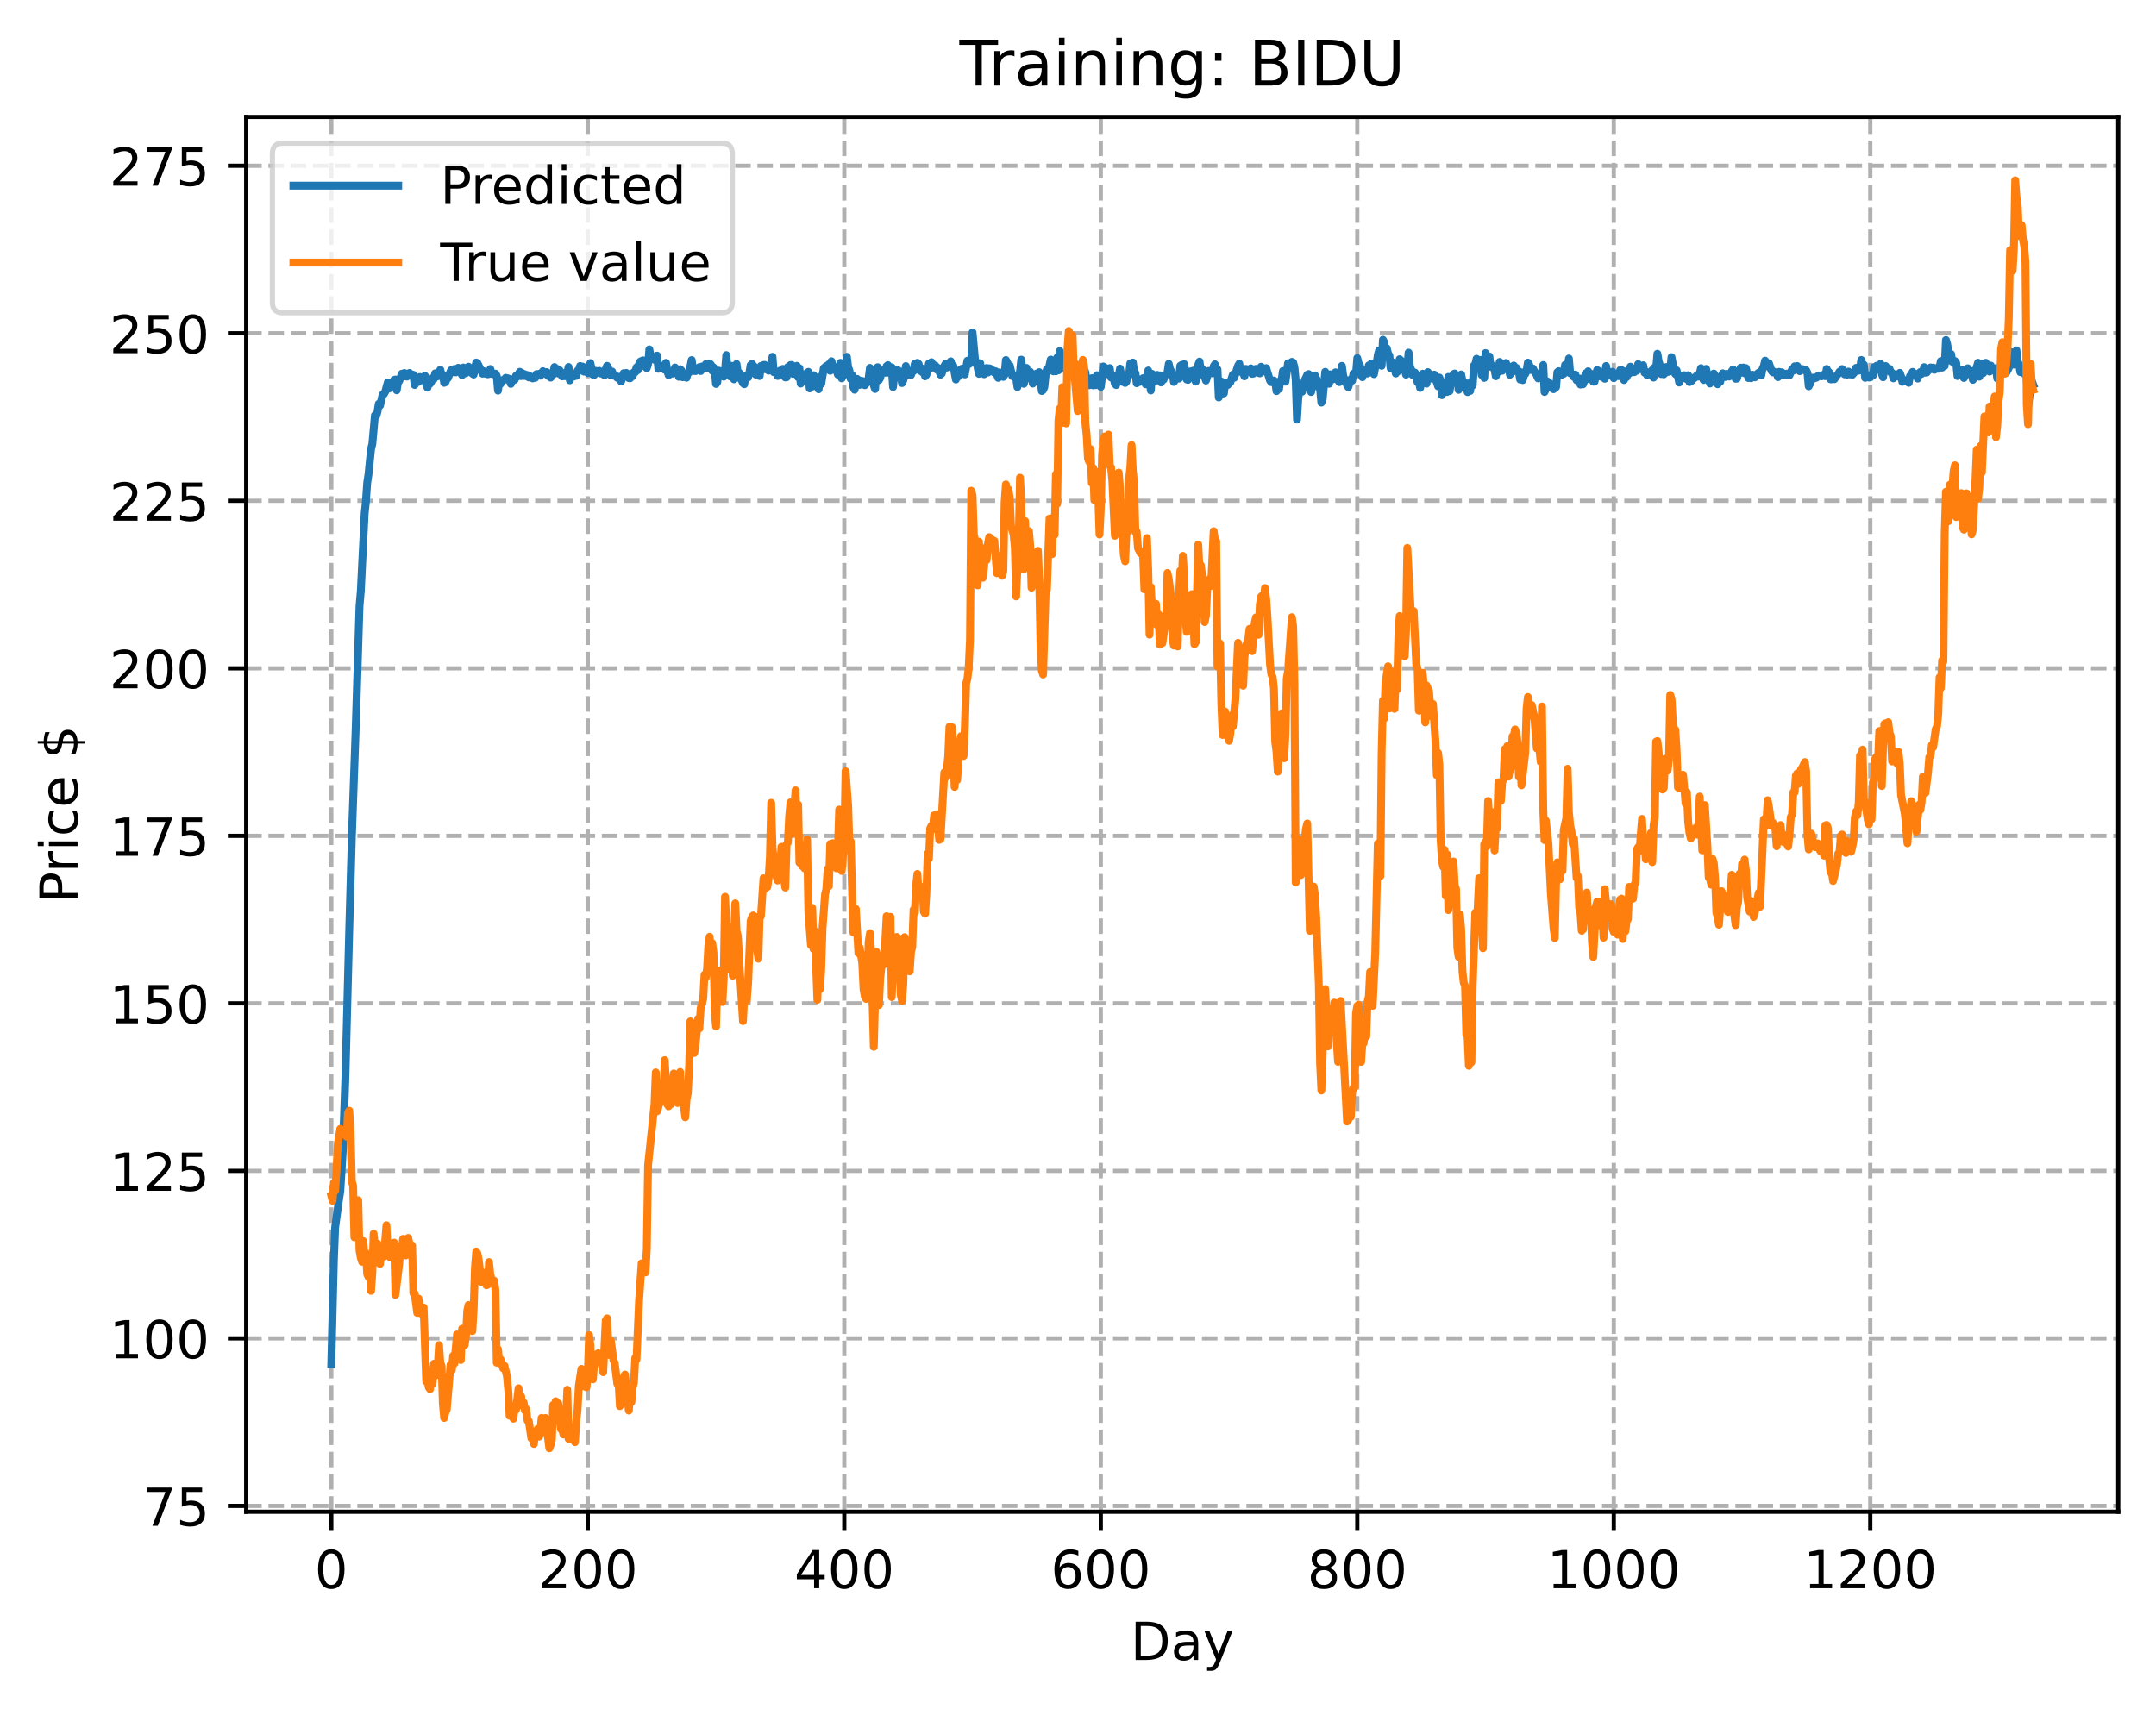 <?xml version="1.0" encoding="utf-8" standalone="no"?>
<!DOCTYPE svg PUBLIC "-//W3C//DTD SVG 1.1//EN"
  "http://www.w3.org/Graphics/SVG/1.1/DTD/svg11.dtd">
<!-- Created with matplotlib (https://matplotlib.org/) -->
<svg height="325.986pt" version="1.1" viewBox="0 0 411.286 325.986" width="411.286pt" xmlns="http://www.w3.org/2000/svg" xmlns:xlink="http://www.w3.org/1999/xlink">
 <defs>
  <style type="text/css">
*{stroke-linecap:butt;stroke-linejoin:round;}
  </style>
 </defs>
 <g id="figure_1">
  <g id="patch_1">
   <path d="M 0 325.986 
L 411.286 325.986 
L 411.286 0 
L 0 0 
z
" style="fill:#ffffff;"/>
  </g>
  <g id="axes_1">
   <g id="patch_2">
    <path d="M 46.966 288.43 
L 404.086 288.43 
L 404.086 22.318 
L 46.966 22.318 
z
" style="fill:#ffffff;"/>
   </g>
   <g id="matplotlib.axis_1">
    <g id="xtick_1">
     <g id="line2d_1">
      <path clip-path="url(#p94ff05513d)" d="M 63.198 288.43 
L 63.198 22.318 
" style="fill:none;stroke:#b0b0b0;stroke-dasharray:2.96,1.28;stroke-dashoffset:0;stroke-width:0.8;"/>
     </g>
     <g id="line2d_2">
      <defs>
       <path d="M 0 0 
L 0 3.5 
" id="m29bb1715bc" style="stroke:#000000;stroke-width:0.8;"/>
      </defs>
      <g>
       <use style="stroke:#000000;stroke-width:0.8;" x="63.198" xlink:href="#m29bb1715bc" y="288.43"/>
      </g>
     </g>
     <g id="text_1">
      <!-- 0 -->
      <defs>
       <path d="M 31.781 66.406 
Q 24.172 66.406 20.328 58.906 
Q 16.5 51.422 16.5 36.375 
Q 16.5 21.391 20.328 13.891 
Q 24.172 6.391 31.781 6.391 
Q 39.453 6.391 43.281 13.891 
Q 47.125 21.391 47.125 36.375 
Q 47.125 51.422 43.281 58.906 
Q 39.453 66.406 31.781 66.406 
z
M 31.781 74.219 
Q 44.047 74.219 50.516 64.516 
Q 56.984 54.828 56.984 36.375 
Q 56.984 17.969 50.516 8.266 
Q 44.047 -1.422 31.781 -1.422 
Q 19.531 -1.422 13.062 8.266 
Q 6.594 17.969 6.594 36.375 
Q 6.594 54.828 13.062 64.516 
Q 19.531 74.219 31.781 74.219 
z
" id="DejaVuSans-48"/>
      </defs>
      <g transform="translate(60.017 303.029)scale(0.1 -0.1)">
       <use xlink:href="#DejaVuSans-48"/>
      </g>
     </g>
    </g>
    <g id="xtick_2">
     <g id="line2d_3">
      <path clip-path="url(#p94ff05513d)" d="M 112.129 288.43 
L 112.129 22.318 
" style="fill:none;stroke:#b0b0b0;stroke-dasharray:2.96,1.28;stroke-dashoffset:0;stroke-width:0.8;"/>
     </g>
     <g id="line2d_4">
      <g>
       <use style="stroke:#000000;stroke-width:0.8;" x="112.129" xlink:href="#m29bb1715bc" y="288.43"/>
      </g>
     </g>
     <g id="text_2">
      <!-- 200 -->
      <defs>
       <path d="M 19.188 8.297 
L 53.609 8.297 
L 53.609 0 
L 7.328 0 
L 7.328 8.297 
Q 12.938 14.109 22.625 23.891 
Q 32.328 33.688 34.812 36.531 
Q 39.547 41.844 41.422 45.531 
Q 43.312 49.219 43.312 52.781 
Q 43.312 58.594 39.234 62.25 
Q 35.156 65.922 28.609 65.922 
Q 23.969 65.922 18.812 64.312 
Q 13.672 62.703 7.812 59.422 
L 7.812 69.391 
Q 13.766 71.781 18.938 73 
Q 24.125 74.219 28.422 74.219 
Q 39.75 74.219 46.484 68.547 
Q 53.219 62.891 53.219 53.422 
Q 53.219 48.922 51.531 44.891 
Q 49.859 40.875 45.406 35.406 
Q 44.188 33.984 37.641 27.219 
Q 31.109 20.453 19.188 8.297 
z
" id="DejaVuSans-50"/>
      </defs>
      <g transform="translate(102.585 303.029)scale(0.1 -0.1)">
       <use xlink:href="#DejaVuSans-50"/>
       <use x="63.623" xlink:href="#DejaVuSans-48"/>
       <use x="127.246" xlink:href="#DejaVuSans-48"/>
      </g>
     </g>
    </g>
    <g id="xtick_3">
     <g id="line2d_5">
      <path clip-path="url(#p94ff05513d)" d="M 161.06 288.43 
L 161.06 22.318 
" style="fill:none;stroke:#b0b0b0;stroke-dasharray:2.96,1.28;stroke-dashoffset:0;stroke-width:0.8;"/>
     </g>
     <g id="line2d_6">
      <g>
       <use style="stroke:#000000;stroke-width:0.8;" x="161.06" xlink:href="#m29bb1715bc" y="288.43"/>
      </g>
     </g>
     <g id="text_3">
      <!-- 400 -->
      <defs>
       <path d="M 37.797 64.312 
L 12.891 25.391 
L 37.797 25.391 
z
M 35.203 72.906 
L 47.609 72.906 
L 47.609 25.391 
L 58.016 25.391 
L 58.016 17.188 
L 47.609 17.188 
L 47.609 0 
L 37.797 0 
L 37.797 17.188 
L 4.891 17.188 
L 4.891 26.703 
z
" id="DejaVuSans-52"/>
      </defs>
      <g transform="translate(151.516 303.029)scale(0.1 -0.1)">
       <use xlink:href="#DejaVuSans-52"/>
       <use x="63.623" xlink:href="#DejaVuSans-48"/>
       <use x="127.246" xlink:href="#DejaVuSans-48"/>
      </g>
     </g>
    </g>
    <g id="xtick_4">
     <g id="line2d_7">
      <path clip-path="url(#p94ff05513d)" d="M 209.99 288.43 
L 209.99 22.318 
" style="fill:none;stroke:#b0b0b0;stroke-dasharray:2.96,1.28;stroke-dashoffset:0;stroke-width:0.8;"/>
     </g>
     <g id="line2d_8">
      <g>
       <use style="stroke:#000000;stroke-width:0.8;" x="209.99" xlink:href="#m29bb1715bc" y="288.43"/>
      </g>
     </g>
     <g id="text_4">
      <!-- 600 -->
      <defs>
       <path d="M 33.016 40.375 
Q 26.375 40.375 22.484 35.828 
Q 18.609 31.297 18.609 23.391 
Q 18.609 15.531 22.484 10.953 
Q 26.375 6.391 33.016 6.391 
Q 39.656 6.391 43.531 10.953 
Q 47.406 15.531 47.406 23.391 
Q 47.406 31.297 43.531 35.828 
Q 39.656 40.375 33.016 40.375 
z
M 52.594 71.297 
L 52.594 62.312 
Q 48.875 64.062 45.094 64.984 
Q 41.312 65.922 37.594 65.922 
Q 27.828 65.922 22.672 59.328 
Q 17.531 52.734 16.797 39.406 
Q 19.672 43.656 24.016 45.922 
Q 28.375 48.188 33.594 48.188 
Q 44.578 48.188 50.953 41.516 
Q 57.328 34.859 57.328 23.391 
Q 57.328 12.156 50.688 5.359 
Q 44.047 -1.422 33.016 -1.422 
Q 20.359 -1.422 13.672 8.266 
Q 6.984 17.969 6.984 36.375 
Q 6.984 53.656 15.188 63.938 
Q 23.391 74.219 37.203 74.219 
Q 40.922 74.219 44.703 73.484 
Q 48.484 72.75 52.594 71.297 
z
" id="DejaVuSans-54"/>
      </defs>
      <g transform="translate(200.446 303.029)scale(0.1 -0.1)">
       <use xlink:href="#DejaVuSans-54"/>
       <use x="63.623" xlink:href="#DejaVuSans-48"/>
       <use x="127.246" xlink:href="#DejaVuSans-48"/>
      </g>
     </g>
    </g>
    <g id="xtick_5">
     <g id="line2d_9">
      <path clip-path="url(#p94ff05513d)" d="M 258.921 288.43 
L 258.921 22.318 
" style="fill:none;stroke:#b0b0b0;stroke-dasharray:2.96,1.28;stroke-dashoffset:0;stroke-width:0.8;"/>
     </g>
     <g id="line2d_10">
      <g>
       <use style="stroke:#000000;stroke-width:0.8;" x="258.921" xlink:href="#m29bb1715bc" y="288.43"/>
      </g>
     </g>
     <g id="text_5">
      <!-- 800 -->
      <defs>
       <path d="M 31.781 34.625 
Q 24.75 34.625 20.719 30.859 
Q 16.703 27.094 16.703 20.516 
Q 16.703 13.922 20.719 10.156 
Q 24.75 6.391 31.781 6.391 
Q 38.812 6.391 42.859 10.172 
Q 46.922 13.969 46.922 20.516 
Q 46.922 27.094 42.891 30.859 
Q 38.875 34.625 31.781 34.625 
z
M 21.922 38.812 
Q 15.578 40.375 12.031 44.719 
Q 8.5 49.078 8.5 55.328 
Q 8.5 64.062 14.719 69.141 
Q 20.953 74.219 31.781 74.219 
Q 42.672 74.219 48.875 69.141 
Q 55.078 64.062 55.078 55.328 
Q 55.078 49.078 51.531 44.719 
Q 48 40.375 41.703 38.812 
Q 48.828 37.156 52.797 32.312 
Q 56.781 27.484 56.781 20.516 
Q 56.781 9.906 50.312 4.234 
Q 43.844 -1.422 31.781 -1.422 
Q 19.734 -1.422 13.25 4.234 
Q 6.781 9.906 6.781 20.516 
Q 6.781 27.484 10.781 32.312 
Q 14.797 37.156 21.922 38.812 
z
M 18.312 54.391 
Q 18.312 48.734 21.844 45.562 
Q 25.391 42.391 31.781 42.391 
Q 38.141 42.391 41.719 45.562 
Q 45.312 48.734 45.312 54.391 
Q 45.312 60.062 41.719 63.234 
Q 38.141 66.406 31.781 66.406 
Q 25.391 66.406 21.844 63.234 
Q 18.312 60.062 18.312 54.391 
z
" id="DejaVuSans-56"/>
      </defs>
      <g transform="translate(249.377 303.029)scale(0.1 -0.1)">
       <use xlink:href="#DejaVuSans-56"/>
       <use x="63.623" xlink:href="#DejaVuSans-48"/>
       <use x="127.246" xlink:href="#DejaVuSans-48"/>
      </g>
     </g>
    </g>
    <g id="xtick_6">
     <g id="line2d_11">
      <path clip-path="url(#p94ff05513d)" d="M 307.851 288.43 
L 307.851 22.318 
" style="fill:none;stroke:#b0b0b0;stroke-dasharray:2.96,1.28;stroke-dashoffset:0;stroke-width:0.8;"/>
     </g>
     <g id="line2d_12">
      <g>
       <use style="stroke:#000000;stroke-width:0.8;" x="307.851" xlink:href="#m29bb1715bc" y="288.43"/>
      </g>
     </g>
     <g id="text_6">
      <!-- 1000 -->
      <defs>
       <path d="M 12.406 8.297 
L 28.516 8.297 
L 28.516 63.922 
L 10.984 60.406 
L 10.984 69.391 
L 28.422 72.906 
L 38.281 72.906 
L 38.281 8.297 
L 54.391 8.297 
L 54.391 0 
L 12.406 0 
z
" id="DejaVuSans-49"/>
      </defs>
      <g transform="translate(295.126 303.029)scale(0.1 -0.1)">
       <use xlink:href="#DejaVuSans-49"/>
       <use x="63.623" xlink:href="#DejaVuSans-48"/>
       <use x="127.246" xlink:href="#DejaVuSans-48"/>
       <use x="190.869" xlink:href="#DejaVuSans-48"/>
      </g>
     </g>
    </g>
    <g id="xtick_7">
     <g id="line2d_13">
      <path clip-path="url(#p94ff05513d)" d="M 356.782 288.43 
L 356.782 22.318 
" style="fill:none;stroke:#b0b0b0;stroke-dasharray:2.96,1.28;stroke-dashoffset:0;stroke-width:0.8;"/>
     </g>
     <g id="line2d_14">
      <g>
       <use style="stroke:#000000;stroke-width:0.8;" x="356.782" xlink:href="#m29bb1715bc" y="288.43"/>
      </g>
     </g>
     <g id="text_7">
      <!-- 1200 -->
      <g transform="translate(344.057 303.029)scale(0.1 -0.1)">
       <use xlink:href="#DejaVuSans-49"/>
       <use x="63.623" xlink:href="#DejaVuSans-50"/>
       <use x="127.246" xlink:href="#DejaVuSans-48"/>
       <use x="190.869" xlink:href="#DejaVuSans-48"/>
      </g>
     </g>
    </g>
    <g id="text_8">
     <!-- Day -->
     <defs>
      <path d="M 19.672 64.797 
L 19.672 8.109 
L 31.594 8.109 
Q 46.688 8.109 53.688 14.938 
Q 60.688 21.781 60.688 36.531 
Q 60.688 51.172 53.688 57.984 
Q 46.688 64.797 31.594 64.797 
z
M 9.812 72.906 
L 30.078 72.906 
Q 51.266 72.906 61.172 64.094 
Q 71.094 55.281 71.094 36.531 
Q 71.094 17.672 61.125 8.828 
Q 51.172 0 30.078 0 
L 9.812 0 
z
" id="DejaVuSans-68"/>
      <path d="M 34.281 27.484 
Q 23.391 27.484 19.188 25 
Q 14.984 22.516 14.984 16.5 
Q 14.984 11.719 18.141 8.906 
Q 21.297 6.109 26.703 6.109 
Q 34.188 6.109 38.703 11.406 
Q 43.219 16.703 43.219 25.484 
L 43.219 27.484 
z
M 52.203 31.203 
L 52.203 0 
L 43.219 0 
L 43.219 8.297 
Q 40.141 3.328 35.547 0.953 
Q 30.953 -1.422 24.312 -1.422 
Q 15.922 -1.422 10.953 3.297 
Q 6 8.016 6 15.922 
Q 6 25.141 12.172 29.828 
Q 18.359 34.516 30.609 34.516 
L 43.219 34.516 
L 43.219 35.406 
Q 43.219 41.609 39.141 45 
Q 35.062 48.391 27.688 48.391 
Q 23 48.391 18.547 47.266 
Q 14.109 46.141 10.016 43.891 
L 10.016 52.203 
Q 14.938 54.109 19.578 55.047 
Q 24.219 56 28.609 56 
Q 40.484 56 46.344 49.844 
Q 52.203 43.703 52.203 31.203 
z
" id="DejaVuSans-97"/>
      <path d="M 32.172 -5.078 
Q 28.375 -14.844 24.75 -17.812 
Q 21.141 -20.797 15.094 -20.797 
L 7.906 -20.797 
L 7.906 -13.281 
L 13.188 -13.281 
Q 16.891 -13.281 18.938 -11.516 
Q 21 -9.766 23.484 -3.219 
L 25.094 0.875 
L 2.984 54.688 
L 12.5 54.688 
L 29.594 11.922 
L 46.688 54.688 
L 56.203 54.688 
z
" id="DejaVuSans-121"/>
     </defs>
     <g transform="translate(215.652 316.707)scale(0.1 -0.1)">
      <use xlink:href="#DejaVuSans-68"/>
      <use x="77.002" xlink:href="#DejaVuSans-97"/>
      <use x="138.281" xlink:href="#DejaVuSans-121"/>
     </g>
    </g>
   </g>
   <g id="matplotlib.axis_2">
    <g id="ytick_1">
     <g id="line2d_15">
      <path clip-path="url(#p94ff05513d)" d="M 46.966 287.316 
L 404.086 287.316 
" style="fill:none;stroke:#b0b0b0;stroke-dasharray:2.96,1.28;stroke-dashoffset:0;stroke-width:0.8;"/>
     </g>
     <g id="line2d_16">
      <defs>
       <path d="M 0 0 
L -3.5 0 
" id="mef52a12bc9" style="stroke:#000000;stroke-width:0.8;"/>
      </defs>
      <g>
       <use style="stroke:#000000;stroke-width:0.8;" x="46.966" xlink:href="#mef52a12bc9" y="287.316"/>
      </g>
     </g>
     <g id="text_9">
      <!-- 75 -->
      <defs>
       <path d="M 8.203 72.906 
L 55.078 72.906 
L 55.078 68.703 
L 28.609 0 
L 18.312 0 
L 43.219 64.594 
L 8.203 64.594 
z
" id="DejaVuSans-55"/>
       <path d="M 10.797 72.906 
L 49.516 72.906 
L 49.516 64.594 
L 19.828 64.594 
L 19.828 46.734 
Q 21.969 47.469 24.109 47.828 
Q 26.266 48.188 28.422 48.188 
Q 40.625 48.188 47.75 41.5 
Q 54.891 34.812 54.891 23.391 
Q 54.891 11.625 47.562 5.094 
Q 40.234 -1.422 26.906 -1.422 
Q 22.312 -1.422 17.547 -0.641 
Q 12.797 0.141 7.719 1.703 
L 7.719 11.625 
Q 12.109 9.234 16.797 8.062 
Q 21.484 6.891 26.703 6.891 
Q 35.156 6.891 40.078 11.328 
Q 45.016 15.766 45.016 23.391 
Q 45.016 31 40.078 35.438 
Q 35.156 39.891 26.703 39.891 
Q 22.75 39.891 18.812 39.016 
Q 14.891 38.141 10.797 36.281 
z
" id="DejaVuSans-53"/>
      </defs>
      <g transform="translate(27.241 291.115)scale(0.1 -0.1)">
       <use xlink:href="#DejaVuSans-55"/>
       <use x="63.623" xlink:href="#DejaVuSans-53"/>
      </g>
     </g>
    </g>
    <g id="ytick_2">
     <g id="line2d_17">
      <path clip-path="url(#p94ff05513d)" d="M 46.966 255.355 
L 404.086 255.355 
" style="fill:none;stroke:#b0b0b0;stroke-dasharray:2.96,1.28;stroke-dashoffset:0;stroke-width:0.8;"/>
     </g>
     <g id="line2d_18">
      <g>
       <use style="stroke:#000000;stroke-width:0.8;" x="46.966" xlink:href="#mef52a12bc9" y="255.355"/>
      </g>
     </g>
     <g id="text_10">
      <!-- 100 -->
      <g transform="translate(20.878 259.154)scale(0.1 -0.1)">
       <use xlink:href="#DejaVuSans-49"/>
       <use x="63.623" xlink:href="#DejaVuSans-48"/>
       <use x="127.246" xlink:href="#DejaVuSans-48"/>
      </g>
     </g>
    </g>
    <g id="ytick_3">
     <g id="line2d_19">
      <path clip-path="url(#p94ff05513d)" d="M 46.966 223.394 
L 404.086 223.394 
" style="fill:none;stroke:#b0b0b0;stroke-dasharray:2.96,1.28;stroke-dashoffset:0;stroke-width:0.8;"/>
     </g>
     <g id="line2d_20">
      <g>
       <use style="stroke:#000000;stroke-width:0.8;" x="46.966" xlink:href="#mef52a12bc9" y="223.394"/>
      </g>
     </g>
     <g id="text_11">
      <!-- 125 -->
      <g transform="translate(20.878 227.193)scale(0.1 -0.1)">
       <use xlink:href="#DejaVuSans-49"/>
       <use x="63.623" xlink:href="#DejaVuSans-50"/>
       <use x="127.246" xlink:href="#DejaVuSans-53"/>
      </g>
     </g>
    </g>
    <g id="ytick_4">
     <g id="line2d_21">
      <path clip-path="url(#p94ff05513d)" d="M 46.966 191.433 
L 404.086 191.433 
" style="fill:none;stroke:#b0b0b0;stroke-dasharray:2.96,1.28;stroke-dashoffset:0;stroke-width:0.8;"/>
     </g>
     <g id="line2d_22">
      <g>
       <use style="stroke:#000000;stroke-width:0.8;" x="46.966" xlink:href="#mef52a12bc9" y="191.433"/>
      </g>
     </g>
     <g id="text_12">
      <!-- 150 -->
      <g transform="translate(20.878 195.232)scale(0.1 -0.1)">
       <use xlink:href="#DejaVuSans-49"/>
       <use x="63.623" xlink:href="#DejaVuSans-53"/>
       <use x="127.246" xlink:href="#DejaVuSans-48"/>
      </g>
     </g>
    </g>
    <g id="ytick_5">
     <g id="line2d_23">
      <path clip-path="url(#p94ff05513d)" d="M 46.966 159.472 
L 404.086 159.472 
" style="fill:none;stroke:#b0b0b0;stroke-dasharray:2.96,1.28;stroke-dashoffset:0;stroke-width:0.8;"/>
     </g>
     <g id="line2d_24">
      <g>
       <use style="stroke:#000000;stroke-width:0.8;" x="46.966" xlink:href="#mef52a12bc9" y="159.472"/>
      </g>
     </g>
     <g id="text_13">
      <!-- 175 -->
      <g transform="translate(20.878 163.271)scale(0.1 -0.1)">
       <use xlink:href="#DejaVuSans-49"/>
       <use x="63.623" xlink:href="#DejaVuSans-55"/>
       <use x="127.246" xlink:href="#DejaVuSans-53"/>
      </g>
     </g>
    </g>
    <g id="ytick_6">
     <g id="line2d_25">
      <path clip-path="url(#p94ff05513d)" d="M 46.966 127.51 
L 404.086 127.51 
" style="fill:none;stroke:#b0b0b0;stroke-dasharray:2.96,1.28;stroke-dashoffset:0;stroke-width:0.8;"/>
     </g>
     <g id="line2d_26">
      <g>
       <use style="stroke:#000000;stroke-width:0.8;" x="46.966" xlink:href="#mef52a12bc9" y="127.51"/>
      </g>
     </g>
     <g id="text_14">
      <!-- 200 -->
      <g transform="translate(20.878 131.31)scale(0.1 -0.1)">
       <use xlink:href="#DejaVuSans-50"/>
       <use x="63.623" xlink:href="#DejaVuSans-48"/>
       <use x="127.246" xlink:href="#DejaVuSans-48"/>
      </g>
     </g>
    </g>
    <g id="ytick_7">
     <g id="line2d_27">
      <path clip-path="url(#p94ff05513d)" d="M 46.966 95.549 
L 404.086 95.549 
" style="fill:none;stroke:#b0b0b0;stroke-dasharray:2.96,1.28;stroke-dashoffset:0;stroke-width:0.8;"/>
     </g>
     <g id="line2d_28">
      <g>
       <use style="stroke:#000000;stroke-width:0.8;" x="46.966" xlink:href="#mef52a12bc9" y="95.549"/>
      </g>
     </g>
     <g id="text_15">
      <!-- 225 -->
      <g transform="translate(20.878 99.349)scale(0.1 -0.1)">
       <use xlink:href="#DejaVuSans-50"/>
       <use x="63.623" xlink:href="#DejaVuSans-50"/>
       <use x="127.246" xlink:href="#DejaVuSans-53"/>
      </g>
     </g>
    </g>
    <g id="ytick_8">
     <g id="line2d_29">
      <path clip-path="url(#p94ff05513d)" d="M 46.966 63.588 
L 404.086 63.588 
" style="fill:none;stroke:#b0b0b0;stroke-dasharray:2.96,1.28;stroke-dashoffset:0;stroke-width:0.8;"/>
     </g>
     <g id="line2d_30">
      <g>
       <use style="stroke:#000000;stroke-width:0.8;" x="46.966" xlink:href="#mef52a12bc9" y="63.588"/>
      </g>
     </g>
     <g id="text_16">
      <!-- 250 -->
      <g transform="translate(20.878 67.387)scale(0.1 -0.1)">
       <use xlink:href="#DejaVuSans-50"/>
       <use x="63.623" xlink:href="#DejaVuSans-53"/>
       <use x="127.246" xlink:href="#DejaVuSans-48"/>
      </g>
     </g>
    </g>
    <g id="ytick_9">
     <g id="line2d_31">
      <path clip-path="url(#p94ff05513d)" d="M 46.966 31.627 
L 404.086 31.627 
" style="fill:none;stroke:#b0b0b0;stroke-dasharray:2.96,1.28;stroke-dashoffset:0;stroke-width:0.8;"/>
     </g>
     <g id="line2d_32">
      <g>
       <use style="stroke:#000000;stroke-width:0.8;" x="46.966" xlink:href="#mef52a12bc9" y="31.627"/>
      </g>
     </g>
     <g id="text_17">
      <!-- 275 -->
      <g transform="translate(20.878 35.426)scale(0.1 -0.1)">
       <use xlink:href="#DejaVuSans-50"/>
       <use x="63.623" xlink:href="#DejaVuSans-55"/>
       <use x="127.246" xlink:href="#DejaVuSans-53"/>
      </g>
     </g>
    </g>
    <g id="text_18">
     <!-- Price $ -->
     <defs>
      <path d="M 19.672 64.797 
L 19.672 37.406 
L 32.078 37.406 
Q 38.969 37.406 42.719 40.969 
Q 46.484 44.531 46.484 51.125 
Q 46.484 57.672 42.719 61.234 
Q 38.969 64.797 32.078 64.797 
z
M 9.812 72.906 
L 32.078 72.906 
Q 44.344 72.906 50.609 67.359 
Q 56.891 61.812 56.891 51.125 
Q 56.891 40.328 50.609 34.812 
Q 44.344 29.297 32.078 29.297 
L 19.672 29.297 
L 19.672 0 
L 9.812 0 
z
" id="DejaVuSans-80"/>
      <path d="M 41.109 46.297 
Q 39.594 47.172 37.812 47.578 
Q 36.031 48 33.891 48 
Q 26.266 48 22.188 43.047 
Q 18.109 38.094 18.109 28.812 
L 18.109 0 
L 9.078 0 
L 9.078 54.688 
L 18.109 54.688 
L 18.109 46.188 
Q 20.953 51.172 25.484 53.578 
Q 30.031 56 36.531 56 
Q 37.453 56 38.578 55.875 
Q 39.703 55.766 41.062 55.516 
z
" id="DejaVuSans-114"/>
      <path d="M 9.422 54.688 
L 18.406 54.688 
L 18.406 0 
L 9.422 0 
z
M 9.422 75.984 
L 18.406 75.984 
L 18.406 64.594 
L 9.422 64.594 
z
" id="DejaVuSans-105"/>
      <path d="M 48.781 52.594 
L 48.781 44.188 
Q 44.969 46.297 41.141 47.344 
Q 37.312 48.391 33.406 48.391 
Q 24.656 48.391 19.812 42.844 
Q 14.984 37.312 14.984 27.297 
Q 14.984 17.281 19.812 11.734 
Q 24.656 6.203 33.406 6.203 
Q 37.312 6.203 41.141 7.25 
Q 44.969 8.297 48.781 10.406 
L 48.781 2.094 
Q 45.016 0.344 40.984 -0.531 
Q 36.969 -1.422 32.422 -1.422 
Q 20.062 -1.422 12.781 6.344 
Q 5.516 14.109 5.516 27.297 
Q 5.516 40.672 12.859 48.328 
Q 20.219 56 33.016 56 
Q 37.156 56 41.109 55.141 
Q 45.062 54.297 48.781 52.594 
z
" id="DejaVuSans-99"/>
      <path d="M 56.203 29.594 
L 56.203 25.203 
L 14.891 25.203 
Q 15.484 15.922 20.484 11.062 
Q 25.484 6.203 34.422 6.203 
Q 39.594 6.203 44.453 7.469 
Q 49.312 8.734 54.109 11.281 
L 54.109 2.781 
Q 49.266 0.734 44.188 -0.344 
Q 39.109 -1.422 33.891 -1.422 
Q 20.797 -1.422 13.156 6.188 
Q 5.516 13.812 5.516 26.812 
Q 5.516 40.234 12.766 48.109 
Q 20.016 56 32.328 56 
Q 43.359 56 49.781 48.891 
Q 56.203 41.797 56.203 29.594 
z
M 47.219 32.234 
Q 47.125 39.594 43.094 43.984 
Q 39.062 48.391 32.422 48.391 
Q 24.906 48.391 20.391 44.141 
Q 15.875 39.891 15.188 32.172 
z
" id="DejaVuSans-101"/>
      <path id="DejaVuSans-32"/>
      <path d="M 33.797 -14.703 
L 28.906 -14.703 
L 28.859 0 
Q 23.734 0.094 18.609 1.188 
Q 13.484 2.297 8.297 4.5 
L 8.297 13.281 
Q 13.281 10.156 18.375 8.562 
Q 23.484 6.984 28.906 6.938 
L 28.906 29.203 
Q 18.109 30.953 13.203 35.156 
Q 8.297 39.359 8.297 46.688 
Q 8.297 54.641 13.625 59.219 
Q 18.953 63.812 28.906 64.5 
L 28.906 75.984 
L 33.797 75.984 
L 33.797 64.656 
Q 38.328 64.453 42.578 63.688 
Q 46.828 62.938 50.875 61.625 
L 50.875 53.078 
Q 46.828 55.125 42.547 56.25 
Q 38.281 57.375 33.797 57.562 
L 33.797 36.719 
Q 44.875 35.016 50.094 30.609 
Q 55.328 26.219 55.328 18.609 
Q 55.328 10.359 49.781 5.594 
Q 44.234 0.828 33.797 0.094 
z
M 28.906 37.594 
L 28.906 57.625 
Q 23.25 56.984 20.266 54.391 
Q 17.281 51.812 17.281 47.516 
Q 17.281 43.312 20.031 40.969 
Q 22.797 38.625 28.906 37.594 
z
M 33.797 28.219 
L 33.797 7.078 
Q 39.984 7.906 43.141 10.594 
Q 46.297 13.281 46.297 17.672 
Q 46.297 21.969 43.281 24.5 
Q 40.281 27.047 33.797 28.219 
z
" id="DejaVuSans-36"/>
     </defs>
     <g transform="translate(14.798 172.342)rotate(-90)scale(0.1 -0.1)">
      <use xlink:href="#DejaVuSans-80"/>
      <use x="58.553" xlink:href="#DejaVuSans-114"/>
      <use x="99.666" xlink:href="#DejaVuSans-105"/>
      <use x="127.449" xlink:href="#DejaVuSans-99"/>
      <use x="182.43" xlink:href="#DejaVuSans-101"/>
      <use x="243.953" xlink:href="#DejaVuSans-32"/>
      <use x="275.74" xlink:href="#DejaVuSans-36"/>
     </g>
    </g>
   </g>
   <g id="line2d_33">
    <path clip-path="url(#p94ff05513d)" d="M 63.198 260.285 
L 63.688 240.432 
L 63.932 234.169 
L 64.666 228.869 
L 64.911 227.293 
L 65.4 219.352 
L 65.89 205.462 
L 66.623 177.274 
L 67.113 159.875 
L 67.847 139.145 
L 68.581 115.632 
L 68.825 112.83 
L 69.559 98.017 
L 69.804 95.638 
L 70.049 92.094 
L 70.293 90.496 
L 70.783 85.656 
L 71.027 84.702 
L 71.517 79.239 
L 71.761 79.385 
L 72.006 78.582 
L 72.251 77.039 
L 72.495 77.383 
L 72.984 75.296 
L 73.229 75.191 
L 73.474 74.767 
L 73.963 72.982 
L 74.208 74.144 
L 74.452 73.604 
L 74.697 73.425 
L 75.186 72.486 
L 75.431 72.407 
L 75.676 74.466 
L 75.92 72.976 
L 76.165 72.691 
L 76.654 71.309 
L 76.899 71.631 
L 77.144 71.166 
L 77.388 71.806 
L 77.633 71.85 
L 78.122 71.158 
L 78.367 71.568 
L 78.611 71.458 
L 78.856 71.514 
L 79.101 73.457 
L 79.345 72.599 
L 79.59 72.899 
L 79.835 72.867 
L 80.079 71.921 
L 80.324 72.371 
L 80.569 72.283 
L 81.058 71.702 
L 81.303 73.364 
L 81.547 73.972 
L 81.792 73.137 
L 82.037 73.203 
L 82.281 72.851 
L 82.526 72.111 
L 82.771 72.307 
L 83.015 71.231 
L 83.26 71.683 
L 83.505 71.799 
L 83.749 71.31 
L 83.994 70.546 
L 84.239 71.652 
L 84.483 71.495 
L 84.728 73.041 
L 84.972 72.938 
L 85.217 72.312 
L 85.462 72.125 
L 85.951 70.837 
L 86.196 70.515 
L 86.44 71.01 
L 86.685 70.401 
L 86.93 71.052 
L 87.174 70.378 
L 87.419 70.173 
L 88.153 71.578 
L 88.398 70.122 
L 88.642 71.245 
L 88.887 71.184 
L 89.132 70.839 
L 89.376 69.965 
L 89.866 70.533 
L 90.11 71.291 
L 90.355 71.465 
L 90.844 69.165 
L 91.089 69.296 
L 92.067 71.304 
L 92.312 70.83 
L 92.557 71.284 
L 93.046 71.418 
L 93.291 71.342 
L 93.535 70.404 
L 93.78 71.33 
L 94.025 71.275 
L 94.269 71.449 
L 94.514 71.291 
L 94.759 71.708 
L 95.003 74.535 
L 95.248 72.646 
L 95.493 73.233 
L 95.737 72.542 
L 96.227 72.462 
L 96.471 72.084 
L 96.96 72.2 
L 97.205 72.58 
L 97.45 73.247 
L 97.694 72.572 
L 97.939 72.293 
L 98.184 72.466 
L 98.428 71.693 
L 98.673 71.862 
L 99.162 70.94 
L 99.407 71.762 
L 99.652 71.203 
L 99.896 71.733 
L 100.141 71.419 
L 100.386 71.788 
L 100.63 71.561 
L 100.875 72.011 
L 101.12 71.795 
L 101.364 72.085 
L 101.609 72.2 
L 101.854 71.939 
L 102.098 72.101 
L 102.343 71.376 
L 102.587 71.553 
L 102.832 71.319 
L 103.077 71.681 
L 103.566 70.823 
L 104.055 71.328 
L 104.3 70.993 
L 104.545 71.734 
L 104.789 71.72 
L 105.034 72.048 
L 105.523 71.441 
L 105.768 70.033 
L 106.013 70.98 
L 106.257 70.381 
L 106.502 71.261 
L 106.747 70.639 
L 107.236 71.82 
L 107.481 71.607 
L 107.725 71.786 
L 107.97 71.038 
L 108.215 71.177 
L 108.459 70.02 
L 108.704 72.565 
L 108.948 71.65 
L 109.193 71.598 
L 109.438 71.842 
L 109.682 71.63 
L 109.927 71.722 
L 110.172 70.74 
L 110.416 70.612 
L 110.661 69.828 
L 110.906 69.966 
L 111.15 69.942 
L 111.395 70.902 
L 111.884 70.784 
L 112.129 71.174 
L 112.374 70.572 
L 112.618 69.27 
L 113.108 71.487 
L 113.352 71.541 
L 113.597 70.747 
L 113.842 70.812 
L 114.086 71.128 
L 114.331 70.756 
L 114.575 71.254 
L 115.065 71.324 
L 115.309 71.606 
L 115.554 70.385 
L 115.799 69.797 
L 116.043 70.204 
L 116.288 71.363 
L 116.533 71.63 
L 116.777 70.884 
L 117.022 71.591 
L 117.267 71.74 
L 117.511 71.712 
L 117.756 72.096 
L 118.001 72.193 
L 118.245 71.9 
L 118.49 72.786 
L 118.979 71.201 
L 119.224 71.257 
L 119.469 71.153 
L 119.958 72.153 
L 120.203 72.174 
L 120.447 71.33 
L 120.692 71.782 
L 120.936 70.994 
L 121.181 71.01 
L 121.426 70.09 
L 121.67 70.626 
L 121.915 69.4 
L 122.16 68.968 
L 122.649 68.749 
L 123.138 70.03 
L 123.383 70.246 
L 123.628 69.478 
L 123.872 66.662 
L 124.117 67.888 
L 124.606 68.078 
L 124.851 68.651 
L 125.096 68.445 
L 125.34 67.846 
L 125.585 70.369 
L 125.83 69.89 
L 126.319 70.188 
L 126.563 69.72 
L 126.808 70.555 
L 127.053 69.225 
L 127.297 70.765 
L 127.542 71.572 
L 128.031 71.253 
L 128.276 71.288 
L 128.521 70.979 
L 128.765 70.114 
L 129.01 70.8 
L 129.255 70.673 
L 129.499 71.89 
L 129.744 70.436 
L 129.989 70.686 
L 130.233 71.974 
L 130.478 71.362 
L 130.723 71.899 
L 130.967 72.076 
L 131.212 71.099 
L 131.457 71.08 
L 131.946 68.7 
L 132.191 70.372 
L 132.435 70.787 
L 132.68 70.801 
L 133.414 70.042 
L 133.658 70.788 
L 133.903 69.929 
L 134.392 70.25 
L 134.637 69.481 
L 134.882 70.179 
L 135.126 69.946 
L 135.371 69.342 
L 135.616 69.572 
L 135.86 70.725 
L 136.105 70.085 
L 136.35 70.871 
L 136.594 73.254 
L 136.839 72.907 
L 137.084 70.709 
L 137.328 70.812 
L 137.573 71.469 
L 138.062 71.869 
L 138.307 70.683 
L 138.551 67.751 
L 138.796 70.494 
L 139.041 70.909 
L 139.285 71.814 
L 139.53 69.789 
L 140.019 72.374 
L 140.264 70.368 
L 140.509 69.446 
L 140.753 71.248 
L 140.998 71.108 
L 141.243 72.248 
L 141.487 72.513 
L 141.732 73.089 
L 141.977 73.311 
L 142.221 71.741 
L 142.466 71.796 
L 142.711 72.013 
L 142.955 71.08 
L 143.2 69.654 
L 143.445 69.436 
L 143.934 70.021 
L 144.178 71.48 
L 144.423 71.255 
L 144.668 71.382 
L 144.912 71.751 
L 145.157 69.817 
L 145.402 70.557 
L 145.646 69.635 
L 145.891 69.614 
L 146.136 70.475 
L 146.38 70.161 
L 146.625 70.724 
L 146.87 70.386 
L 147.114 69.782 
L 147.359 68.072 
L 147.604 71.022 
L 148.093 71.072 
L 148.338 71.733 
L 148.582 71.685 
L 148.827 70.709 
L 149.072 71.336 
L 149.316 70.388 
L 149.806 72.013 
L 150.05 71.988 
L 150.295 70.018 
L 150.539 70.657 
L 150.784 69.647 
L 151.029 69.636 
L 151.273 71.342 
L 151.518 70.614 
L 152.007 69.8 
L 152.252 71.985 
L 152.497 70.247 
L 152.741 73.186 
L 152.986 71.676 
L 153.231 72.479 
L 153.475 71.381 
L 153.72 72.345 
L 153.965 71.209 
L 154.209 70.948 
L 154.454 74.107 
L 154.699 73.435 
L 154.943 73.755 
L 155.188 71.598 
L 155.433 73.657 
L 155.677 71.98 
L 156.166 74.272 
L 156.411 71.886 
L 156.656 73.249 
L 157.145 70.245 
L 157.634 69.829 
L 157.879 70.015 
L 158.124 69.483 
L 158.368 70.743 
L 158.613 68.926 
L 158.858 69.903 
L 159.102 70.009 
L 159.347 70.619 
L 159.592 70.699 
L 159.836 71.475 
L 160.326 69.227 
L 160.57 72.192 
L 160.815 71.727 
L 161.06 70.909 
L 161.304 70.586 
L 161.549 68.074 
L 161.794 70.052 
L 162.038 70.668 
L 162.283 72.31 
L 162.527 71.548 
L 162.772 73.863 
L 163.017 74.356 
L 163.506 72.287 
L 163.751 73.22 
L 163.995 73.441 
L 164.24 72.626 
L 164.729 72.758 
L 164.974 73.499 
L 165.463 72.875 
L 165.708 72.133 
L 165.953 70.193 
L 166.197 70.513 
L 166.442 71.515 
L 166.687 73.508 
L 166.931 74.222 
L 167.176 71.318 
L 167.421 70.057 
L 167.665 72.533 
L 167.91 72.109 
L 168.154 70.845 
L 168.399 70.762 
L 168.644 70.466 
L 168.888 71.125 
L 169.133 69.864 
L 169.378 69.661 
L 169.622 71.14 
L 169.867 70.782 
L 170.112 70.083 
L 170.356 73.845 
L 170.601 71.349 
L 170.846 72.122 
L 171.09 70.502 
L 171.58 70.851 
L 171.824 71.428 
L 172.069 73.091 
L 172.314 72.579 
L 172.558 71.671 
L 172.803 69.846 
L 173.048 71.611 
L 173.292 71.236 
L 173.782 71.561 
L 174.026 70.687 
L 174.271 70.799 
L 174.515 69.392 
L 174.76 70.245 
L 175.005 69.23 
L 175.249 69.444 
L 175.494 70.733 
L 175.739 70.241 
L 175.983 71.034 
L 176.228 70.56 
L 176.473 71.801 
L 176.717 71.521 
L 176.962 70.653 
L 177.207 69.354 
L 177.451 70.29 
L 177.696 69.104 
L 178.185 70.141 
L 178.43 69.747 
L 178.675 70.506 
L 178.919 70.181 
L 179.409 71.491 
L 179.653 71.275 
L 180.142 69.818 
L 180.387 69.405 
L 180.632 70.138 
L 181.121 69.754 
L 181.366 68.931 
L 181.61 70.02 
L 181.855 69.773 
L 182.344 72.416 
L 182.589 71.114 
L 182.834 71.833 
L 183.078 70.815 
L 183.323 70.431 
L 183.568 70.344 
L 183.812 70.699 
L 184.057 71.447 
L 184.546 68.826 
L 184.791 69.498 
L 185.036 69.342 
L 185.28 68.677 
L 185.525 63.427 
L 186.014 68.754 
L 186.259 69.067 
L 186.748 71.334 
L 186.993 69.309 
L 187.237 71.07 
L 187.482 70.906 
L 187.727 71.405 
L 188.216 70.216 
L 188.461 71.079 
L 188.705 70.272 
L 188.95 70.361 
L 189.195 70.766 
L 189.439 70.684 
L 189.684 71.107 
L 189.929 70.836 
L 190.418 72.094 
L 190.663 71.057 
L 190.907 71.502 
L 191.152 71.548 
L 191.397 71.912 
L 191.641 71.488 
L 191.886 68.689 
L 192.13 69.152 
L 192.375 70.51 
L 192.62 69.712 
L 193.109 71.76 
L 193.354 71.551 
L 193.598 71.696 
L 193.843 72.15 
L 194.088 73.857 
L 194.332 71.554 
L 194.577 70.941 
L 194.822 68.619 
L 195.311 73.226 
L 195.556 72.234 
L 195.8 70.194 
L 196.045 72.127 
L 196.29 71.183 
L 196.534 70.949 
L 196.779 71.718 
L 197.024 73.188 
L 197.268 71.668 
L 197.758 71.265 
L 198.002 71.735 
L 198.247 71.008 
L 198.491 72.468 
L 198.736 74.606 
L 198.981 74.41 
L 199.225 73.862 
L 199.47 71.536 
L 199.715 70.439 
L 199.959 70.76 
L 200.449 68.598 
L 200.693 70.307 
L 200.938 70.845 
L 201.183 69.312 
L 201.427 70.831 
L 201.672 68.214 
L 201.917 70.657 
L 202.161 66.976 
L 202.651 69.392 
L 202.895 68.092 
L 203.14 70.258 
L 203.385 70.321 
L 203.629 70.589 
L 203.874 67.679 
L 204.363 69.107 
L 204.608 70.999 
L 204.852 69.115 
L 205.097 71.49 
L 205.342 71.388 
L 205.586 71.962 
L 205.831 72.24 
L 206.076 70.024 
L 206.32 71.124 
L 206.81 70.491 
L 207.054 70.996 
L 207.299 73.313 
L 207.544 72.877 
L 207.788 73.504 
L 208.033 73.007 
L 208.278 72.153 
L 208.522 73.522 
L 208.767 72.11 
L 209.012 73.487 
L 209.256 71.587 
L 209.501 71.843 
L 209.99 73.81 
L 210.479 69.921 
L 210.969 70.266 
L 211.458 71.455 
L 211.703 70.236 
L 211.947 72.031 
L 212.192 71.598 
L 212.437 72.149 
L 212.681 73.216 
L 212.926 73.466 
L 213.171 72.778 
L 213.66 70.329 
L 214.149 72.854 
L 214.394 72.539 
L 214.639 73.07 
L 214.883 72.812 
L 215.128 71.338 
L 215.373 71.587 
L 215.617 69.322 
L 215.862 69.8 
L 216.106 69.17 
L 216.351 70.855 
L 216.596 71.18 
L 216.84 73.124 
L 217.085 72.304 
L 217.33 72.896 
L 217.574 72.523 
L 217.819 72.413 
L 218.064 72.15 
L 218.308 72.118 
L 218.553 73.323 
L 219.042 70.692 
L 219.532 74.501 
L 219.776 71.326 
L 220.021 72.849 
L 220.266 72.728 
L 220.51 72.36 
L 220.755 71.532 
L 221 72.545 
L 221.244 71.623 
L 221.489 72.973 
L 221.734 71.693 
L 221.978 72.431 
L 222.223 71.703 
L 222.712 71.085 
L 222.957 69.414 
L 223.201 70.466 
L 223.691 71.268 
L 223.935 72.885 
L 224.669 71.699 
L 224.914 72.236 
L 225.159 69.787 
L 225.403 69.628 
L 225.648 70.625 
L 225.893 69.459 
L 226.382 72.41 
L 226.627 72.481 
L 227.116 70.86 
L 227.361 71.73 
L 227.605 70.723 
L 228.094 72.81 
L 228.339 72.144 
L 228.584 69.588 
L 228.828 68.985 
L 229.073 70.716 
L 229.318 70.337 
L 230.052 72.615 
L 230.296 71.874 
L 230.541 70.774 
L 230.786 70.864 
L 231.03 70.815 
L 231.275 71.224 
L 231.52 69.885 
L 231.764 69.505 
L 232.009 70.386 
L 232.254 70.482 
L 232.498 75.831 
L 232.743 73.107 
L 232.988 72.788 
L 233.232 75.076 
L 233.477 75.047 
L 233.722 73.112 
L 233.966 73.09 
L 234.211 73.456 
L 234.455 73.105 
L 234.7 72.959 
L 235.189 71.468 
L 235.434 72.083 
L 236.168 69.794 
L 236.413 69.38 
L 236.657 70.949 
L 236.902 70.396 
L 237.391 71.8 
L 237.636 70.387 
L 238.125 70.499 
L 238.37 70.543 
L 238.615 70.277 
L 238.859 71.327 
L 239.104 71.281 
L 239.593 70.376 
L 239.838 70.443 
L 240.082 71.146 
L 240.327 71.234 
L 240.572 69.973 
L 241.061 70.398 
L 241.306 70.898 
L 241.55 70.24 
L 242.284 72.636 
L 242.529 72.919 
L 242.774 72.857 
L 243.018 72.596 
L 243.263 72.801 
L 243.508 74.627 
L 243.752 73.885 
L 243.997 74.21 
L 244.242 72.647 
L 244.486 72.58 
L 244.731 70.792 
L 245.22 72.83 
L 245.709 69.302 
L 245.954 69.912 
L 246.443 69.039 
L 246.688 69.163 
L 246.933 70.051 
L 247.177 72.544 
L 247.422 80.068 
L 247.667 75.986 
L 247.911 74.33 
L 248.401 74.741 
L 248.89 72.545 
L 249.379 71.514 
L 249.624 71.368 
L 249.869 73.881 
L 250.113 74.794 
L 250.847 71.626 
L 251.337 72.745 
L 251.581 73.81 
L 251.826 74.276 
L 252.07 76.816 
L 252.315 76.206 
L 252.804 70.948 
L 253.049 71.607 
L 253.294 72.803 
L 253.538 73.222 
L 253.783 71.423 
L 254.028 71.532 
L 254.272 72.384 
L 254.517 71.378 
L 254.762 71.037 
L 255.006 72.147 
L 255.496 72.918 
L 255.74 72.44 
L 255.985 69.81 
L 256.23 71.622 
L 256.474 72.487 
L 256.719 72.479 
L 256.964 73.517 
L 257.208 73.859 
L 257.697 72.362 
L 257.942 72.64 
L 258.187 71.282 
L 258.676 71.328 
L 258.921 68.319 
L 259.165 69.346 
L 259.41 69.634 
L 259.655 71.34 
L 259.899 71.973 
L 260.144 70.864 
L 260.389 71.245 
L 260.633 70.549 
L 260.878 71.264 
L 261.123 69.704 
L 261.367 70.168 
L 261.612 69.365 
L 262.101 71.391 
L 262.346 70.08 
L 262.591 69.492 
L 262.835 67.713 
L 263.08 66.863 
L 263.569 69.794 
L 263.814 64.827 
L 264.058 65.293 
L 264.303 67.48 
L 264.548 66.442 
L 264.792 67.482 
L 265.037 67.826 
L 265.282 70.265 
L 265.526 69.177 
L 265.771 69.144 
L 266.26 71.266 
L 266.505 69.651 
L 266.75 70.823 
L 266.994 68.533 
L 267.239 68.747 
L 267.484 69.626 
L 267.728 69.59 
L 268.218 71.483 
L 268.462 70.173 
L 268.707 67.28 
L 268.952 69.886 
L 269.196 70.479 
L 269.441 71.532 
L 269.685 71.018 
L 269.93 71.095 
L 270.419 72.951 
L 270.664 72.475 
L 270.909 74.02 
L 271.153 73.01 
L 271.398 71.305 
L 271.643 71.592 
L 271.887 72.144 
L 272.132 73.2 
L 272.377 70.998 
L 272.621 71.607 
L 272.866 71.605 
L 273.111 72.238 
L 273.355 72.208 
L 273.6 71.476 
L 274.334 73.715 
L 274.579 72.033 
L 274.823 72.675 
L 275.068 75.399 
L 275.557 74.289 
L 275.802 72.999 
L 276.046 74.785 
L 276.291 71.915 
L 276.536 74.618 
L 276.78 72.79 
L 277.025 73.049 
L 277.27 71.383 
L 277.514 71.265 
L 277.759 72.355 
L 278.004 72.038 
L 278.248 74.381 
L 278.493 73.607 
L 278.738 71.446 
L 279.227 73.806 
L 279.716 73.13 
L 279.961 74.815 
L 280.206 73.764 
L 280.45 74.596 
L 280.695 72.835 
L 280.94 73.534 
L 281.184 69.732 
L 281.429 69.546 
L 281.673 68.454 
L 281.918 70.139 
L 282.163 69.088 
L 282.407 68.675 
L 282.652 71.544 
L 282.897 70.473 
L 283.141 72.099 
L 283.386 67.362 
L 283.631 69.155 
L 283.875 69.59 
L 284.12 68.001 
L 284.365 69.988 
L 284.609 69.84 
L 284.854 69.83 
L 285.099 70.558 
L 285.343 71.795 
L 285.588 70.389 
L 285.833 70.967 
L 286.077 69.054 
L 286.322 70.201 
L 286.567 70.745 
L 286.811 69.943 
L 287.056 70.298 
L 287.301 69.247 
L 287.545 70.146 
L 287.79 69.897 
L 288.034 71.501 
L 288.279 70.849 
L 288.524 70.961 
L 288.768 69.743 
L 289.013 70.328 
L 289.258 70.177 
L 289.747 71.042 
L 289.992 72.424 
L 290.236 71.033 
L 290.481 72.527 
L 290.726 71.561 
L 290.97 71.345 
L 291.215 70.744 
L 291.46 69.179 
L 291.704 69.521 
L 291.949 70.582 
L 292.194 70.598 
L 292.438 70.307 
L 292.683 70.844 
L 292.928 71.11 
L 293.417 72.194 
L 293.661 71.799 
L 293.906 71.827 
L 294.151 72.232 
L 294.395 69.636 
L 294.64 74.79 
L 294.885 74.262 
L 295.129 72.749 
L 295.374 73.31 
L 295.619 73.115 
L 295.863 73.941 
L 296.353 74.261 
L 296.842 73.865 
L 297.087 71.027 
L 297.331 70.817 
L 297.576 71.478 
L 297.821 71.571 
L 298.065 71.068 
L 298.31 71.331 
L 298.555 69.623 
L 298.799 70.163 
L 299.044 70.117 
L 299.289 68.399 
L 299.533 71.227 
L 299.778 71.283 
L 300.022 71.475 
L 300.267 71.942 
L 300.512 71.464 
L 300.756 72.554 
L 301.001 72.644 
L 301.246 72.203 
L 301.49 73.381 
L 301.735 72.865 
L 301.98 73.322 
L 302.224 72.712 
L 302.469 71.244 
L 302.714 72.347 
L 302.958 70.843 
L 303.203 72.258 
L 303.448 71.951 
L 303.692 71.37 
L 303.937 72.822 
L 304.182 72.812 
L 304.671 70.611 
L 305.16 70.877 
L 305.405 71.872 
L 305.649 71.633 
L 305.894 71.085 
L 306.139 72.268 
L 306.383 69.831 
L 306.628 71.212 
L 306.873 71.239 
L 307.117 71.027 
L 307.362 71.724 
L 307.607 70.932 
L 307.851 72.163 
L 308.341 71.571 
L 308.83 71.774 
L 309.075 70.603 
L 309.319 70.596 
L 309.564 70.753 
L 309.809 72.513 
L 310.053 70.872 
L 310.298 71.959 
L 310.543 71.221 
L 310.787 71.277 
L 311.032 69.961 
L 311.277 70.796 
L 311.521 71.024 
L 311.766 70.999 
L 312.01 70.5 
L 312.255 70.726 
L 312.5 69.465 
L 312.989 70.411 
L 313.234 69.8 
L 313.478 69.689 
L 313.723 71.12 
L 313.968 70.974 
L 314.212 71.6 
L 314.457 71.033 
L 314.946 71.044 
L 315.191 70.591 
L 315.436 72.045 
L 315.68 70.067 
L 315.925 70.379 
L 316.17 67.489 
L 316.414 68.94 
L 316.659 69.711 
L 316.904 71.372 
L 317.148 70.452 
L 317.393 71.429 
L 317.637 71.153 
L 317.882 70.026 
L 318.127 70.958 
L 318.371 70.933 
L 318.616 70.538 
L 318.861 68.141 
L 319.35 70.733 
L 319.595 71.367 
L 319.839 70.656 
L 320.329 72.991 
L 320.818 71.798 
L 321.307 71.582 
L 321.552 72.228 
L 321.797 72.345 
L 322.041 71.588 
L 322.286 72.901 
L 322.775 72.62 
L 323.02 72.089 
L 323.265 72.112 
L 323.754 71.584 
L 323.998 71.852 
L 324.243 71.239 
L 324.488 70.249 
L 324.732 71.871 
L 324.977 72.508 
L 325.466 70.388 
L 325.711 71.604 
L 326.2 73.176 
L 326.445 72.606 
L 326.69 72.648 
L 326.934 71.274 
L 327.424 72.188 
L 327.668 73.314 
L 327.913 72.758 
L 328.158 72.855 
L 328.402 71.743 
L 328.647 71.228 
L 329.136 71.927 
L 329.381 71.335 
L 329.625 71.788 
L 329.87 71.843 
L 330.115 71.483 
L 330.359 70.817 
L 330.604 70.483 
L 331.093 72.262 
L 331.338 72.239 
L 331.583 71.287 
L 331.827 71.26 
L 332.072 70.154 
L 332.317 71.08 
L 332.561 70.124 
L 332.806 71.22 
L 333.051 70.227 
L 333.54 72.127 
L 333.785 71.95 
L 334.029 72.161 
L 334.274 71.486 
L 334.519 71.947 
L 334.763 71.996 
L 335.252 71.289 
L 335.742 70.952 
L 335.986 71.652 
L 336.231 70.363 
L 336.476 69.828 
L 336.72 68.81 
L 336.965 69.916 
L 337.21 69.828 
L 337.454 69.311 
L 337.944 70.765 
L 338.188 71.056 
L 338.433 70.913 
L 338.922 71.255 
L 339.167 71.959 
L 339.412 70.95 
L 339.656 71.187 
L 339.901 71.023 
L 340.146 71.56 
L 340.39 71.618 
L 340.635 71.342 
L 340.88 71.286 
L 341.124 71.648 
L 341.369 71.604 
L 341.858 70.487 
L 342.103 70.7 
L 342.347 69.891 
L 342.592 70.379 
L 342.837 69.833 
L 343.081 70.192 
L 343.326 70.821 
L 343.815 70.414 
L 344.06 70.601 
L 344.549 70.651 
L 344.794 71.166 
L 345.039 73.709 
L 345.283 73.233 
L 345.773 72.042 
L 346.017 72.197 
L 346.507 72.067 
L 346.751 71.772 
L 346.996 71.683 
L 347.485 71.806 
L 347.73 71.541 
L 348.219 71.784 
L 348.464 70.399 
L 348.708 70.88 
L 348.953 71.053 
L 349.198 72.376 
L 349.442 72.373 
L 349.687 72.093 
L 349.932 72.35 
L 350.421 71.591 
L 350.666 71.348 
L 350.91 70.921 
L 351.155 71.057 
L 351.4 70.416 
L 351.644 70.701 
L 351.889 71.435 
L 352.134 71.13 
L 352.378 71.485 
L 352.623 70.897 
L 352.868 71.442 
L 353.112 71.148 
L 353.357 71.507 
L 353.846 70.958 
L 354.091 70.176 
L 354.335 70.375 
L 354.58 70.721 
L 354.825 70.245 
L 355.069 68.679 
L 355.314 69.72 
L 355.559 69.591 
L 355.803 72.094 
L 356.048 71.459 
L 356.293 71.896 
L 356.537 72.034 
L 356.782 72.01 
L 357.027 71.467 
L 357.271 71.678 
L 357.516 70.025 
L 357.761 70.479 
L 358.005 69.775 
L 358.495 70.575 
L 358.739 69.427 
L 358.984 71.361 
L 359.228 71.986 
L 359.473 69.914 
L 359.718 69.846 
L 360.207 70.707 
L 360.452 70.367 
L 360.696 71.072 
L 360.941 71.132 
L 361.186 72.185 
L 361.43 71.44 
L 361.92 71.493 
L 362.164 71.855 
L 362.409 71.146 
L 362.654 71.8 
L 362.898 72.856 
L 363.143 72.54 
L 363.632 72.526 
L 364.122 73.042 
L 364.366 71.721 
L 364.611 71.625 
L 364.856 70.956 
L 365.345 71.634 
L 365.589 71.419 
L 365.834 72.234 
L 366.079 71.207 
L 366.323 70.98 
L 366.568 71.346 
L 366.813 70.964 
L 367.057 70.054 
L 367.302 71.109 
L 367.547 71.075 
L 368.281 70.109 
L 368.525 70.435 
L 368.77 70.135 
L 369.015 70.553 
L 369.504 70.197 
L 369.749 70.373 
L 369.993 70.046 
L 370.238 68.903 
L 370.483 70.144 
L 370.727 69.056 
L 370.972 69.819 
L 371.216 64.876 
L 371.461 65.69 
L 371.95 68.799 
L 372.195 67.546 
L 372.44 69.034 
L 372.929 68.88 
L 373.174 69.228 
L 373.418 71.748 
L 373.663 70.843 
L 373.908 70.996 
L 374.152 70.581 
L 374.397 70.573 
L 374.642 72.12 
L 375.131 71.123 
L 375.376 70.267 
L 375.62 70.98 
L 376.11 70.806 
L 376.354 72.474 
L 377.333 69.204 
L 377.577 71.875 
L 378.067 69.338 
L 378.311 71.207 
L 378.556 69.708 
L 378.801 69.215 
L 379.045 70.168 
L 379.29 69.995 
L 379.535 70.894 
L 379.779 69.753 
L 380.024 70.664 
L 380.513 70.496 
L 380.758 70.25 
L 381.003 72.217 
L 381.492 70.337 
L 381.737 70.341 
L 381.981 68.813 
L 382.471 70.224 
L 382.715 71.126 
L 383.204 70.196 
L 383.449 69.309 
L 383.694 67.181 
L 383.938 69.167 
L 384.183 69.57 
L 384.428 68.923 
L 384.672 66.851 
L 384.917 69.029 
L 385.162 69.528 
L 385.406 71.003 
L 385.651 70.656 
L 385.896 70.504 
L 386.14 71.306 
L 386.385 71.388 
L 386.63 71.974 
L 386.874 77.605 
L 387.119 75.827 
L 387.364 72.893 
L 387.608 72.718 
L 387.853 73.377 
L 387.853 73.377 
" style="fill:none;stroke:#1f77b4;stroke-linecap:square;stroke-width:1.5;"/>
   </g>
   <g id="line2d_34">
    <path clip-path="url(#p94ff05513d)" d="M 63.198 228.137 
L 63.443 229.121 
L 63.688 225.644 
L 63.932 227.191 
L 64.177 223.598 
L 64.422 218.357 
L 64.911 215.378 
L 65.156 215.8 
L 65.4 215.646 
L 66.134 216.874 
L 66.379 212.322 
L 66.623 211.913 
L 66.868 215.838 
L 67.113 225.439 
L 67.357 226.206 
L 67.602 236.063 
L 67.847 235.258 
L 68.091 233.749 
L 68.336 228.993 
L 68.581 238.607 
L 68.825 240.001 
L 69.07 240.729 
L 69.315 236.805 
L 69.559 240.09 
L 69.804 239.067 
L 70.049 243.095 
L 70.293 243.644 
L 70.538 242.813 
L 70.783 246.291 
L 71.027 242.788 
L 71.272 235.386 
L 71.761 240.026 
L 72.006 237.278 
L 72.251 240.947 
L 72.495 241.151 
L 72.74 238.505 
L 72.984 239.349 
L 73.229 239.771 
L 73.718 233.762 
L 73.963 239.029 
L 74.452 239.924 
L 74.942 237.201 
L 75.186 237.086 
L 75.431 247.058 
L 76.165 241.011 
L 76.41 237.687 
L 76.654 238.211 
L 76.899 236.37 
L 77.144 238.505 
L 77.388 239.528 
L 77.878 236.191 
L 78.122 237.469 
L 78.367 237.444 
L 78.611 237.661 
L 78.856 246.751 
L 79.101 246.789 
L 79.59 250.497 
L 79.835 247.761 
L 80.324 250.625 
L 80.569 250.586 
L 80.813 249.474 
L 81.303 263.575 
L 81.547 263.243 
L 81.792 264.713 
L 82.037 265.045 
L 82.281 262.962 
L 82.526 263.997 
L 82.771 260.187 
L 83.26 262.361 
L 83.505 260.712 
L 83.749 256.633 
L 83.994 260.072 
L 84.239 260.596 
L 84.483 267.832 
L 84.728 270.543 
L 84.972 269.392 
L 85.217 268.958 
L 85.951 260.354 
L 86.196 261.427 
L 86.44 258.679 
L 86.685 260.136 
L 87.174 254.613 
L 87.419 255.559 
L 87.664 257.017 
L 87.908 259.484 
L 88.153 253.501 
L 88.398 256.084 
L 88.642 256.633 
L 88.887 254.984 
L 89.132 250.088 
L 89.376 248.988 
L 89.621 249.41 
L 89.866 252.427 
L 90.11 253.961 
L 90.355 249.806 
L 90.599 241.854 
L 90.844 238.773 
L 91.089 239.195 
L 91.333 240.448 
L 91.823 244.578 
L 92.067 242.775 
L 92.557 244.744 
L 92.801 245.23 
L 93.046 245.115 
L 93.291 240.793 
L 93.535 243.274 
L 94.025 244.744 
L 94.269 244.347 
L 94.514 246.15 
L 94.759 259.996 
L 95.003 257.439 
L 95.248 260.123 
L 95.493 259.369 
L 95.737 259.996 
L 95.982 261.07 
L 96.227 260.584 
L 96.716 262.616 
L 96.96 265.352 
L 97.205 270.121 
L 97.694 269.188 
L 97.939 270.683 
L 98.184 268.484 
L 98.428 268.97 
L 98.918 264.866 
L 99.162 267.807 
L 99.407 266.388 
L 99.652 268.229 
L 99.896 267.602 
L 100.141 269.136 
L 100.386 268.868 
L 100.63 271.016 
L 100.875 271.144 
L 101.364 274.429 
L 101.609 274.314 
L 101.854 275.503 
L 102.098 273.125 
L 102.343 273.355 
L 102.587 272.627 
L 102.832 274.11 
L 103.077 273.164 
L 103.321 270.53 
L 103.566 271.08 
L 103.811 271.911 
L 104.055 270.543 
L 104.3 273.304 
L 104.545 274.327 
L 104.789 276.334 
L 105.034 275.72 
L 105.279 274.698 
L 105.523 268.05 
L 105.768 269.725 
L 106.013 267.347 
L 106.257 269.967 
L 106.502 267.769 
L 106.991 272.652 
L 107.236 272.703 
L 107.481 273.688 
L 107.725 270.888 
L 107.97 270.581 
L 108.215 265.148 
L 108.459 274.506 
L 108.948 273.445 
L 109.193 274.711 
L 109.438 274.532 
L 109.682 275.158 
L 109.927 271.144 
L 110.172 269.034 
L 110.416 264.419 
L 110.906 261.172 
L 111.15 264.125 
L 111.395 264.509 
L 111.64 263.601 
L 111.884 264.7 
L 112.129 262.105 
L 112.374 254.728 
L 112.618 256.595 
L 112.863 261.568 
L 113.108 263.166 
L 113.352 259.893 
L 113.597 258.832 
L 113.842 259.765 
L 114.086 258.206 
L 114.331 259.65 
L 114.82 260.392 
L 115.065 261.811 
L 115.554 251.941 
L 115.799 251.532 
L 116.043 256.084 
L 116.288 258.538 
L 116.533 255.79 
L 117.022 259.497 
L 117.267 260.085 
L 117.756 264.01 
L 118.001 263.78 
L 118.245 268.28 
L 118.49 266.746 
L 118.735 263.383 
L 119.224 262.258 
L 119.958 269.136 
L 120.203 266.196 
L 120.447 267.5 
L 120.692 264.7 
L 120.936 263.754 
L 121.181 259.088 
L 121.426 259.382 
L 121.915 248.081 
L 122.404 241.036 
L 122.649 241.19 
L 122.894 242.558 
L 123.138 242.775 
L 123.383 238.262 
L 123.628 222.307 
L 124.851 210.699 
L 125.096 204.601 
L 125.34 212.028 
L 126.074 209.663 
L 126.319 206.531 
L 126.563 208.398 
L 126.808 202.261 
L 127.297 210.712 
L 127.542 211.07 
L 127.787 210.597 
L 128.031 210.66 
L 128.276 209.344 
L 128.521 204.805 
L 128.765 205.956 
L 129.01 205.47 
L 129.255 210.456 
L 129.499 205.521 
L 129.744 204.524 
L 129.989 209.932 
L 130.233 209.114 
L 130.723 213.179 
L 130.967 209.753 
L 131.212 208.589 
L 131.457 203.45 
L 131.701 194.872 
L 132.191 200.842 
L 132.435 200.906 
L 132.68 199.346 
L 133.169 194.373 
L 133.414 196.227 
L 133.658 192.379 
L 134.148 190.563 
L 134.392 185.961 
L 134.637 186.523 
L 134.882 184.81 
L 135.126 180.387 
L 135.371 178.725 
L 135.616 182.381 
L 135.86 179.927 
L 136.105 181.793 
L 136.35 193.031 
L 136.594 195.856 
L 136.839 187.393 
L 137.084 185.168 
L 137.573 189.515 
L 137.818 191.177 
L 138.062 186.536 
L 138.307 171.093 
L 138.796 180.476 
L 139.041 184.951 
L 139.285 176.935 
L 139.53 179.466 
L 139.775 186.165 
L 140.264 172.345 
L 140.509 177.625 
L 140.753 178.571 
L 141.243 187.009 
L 141.732 194.821 
L 141.977 190.039 
L 142.221 189.387 
L 142.466 190.883 
L 142.711 187.623 
L 143.2 175.669 
L 143.445 174.979 
L 143.689 174.659 
L 143.934 180.233 
L 144.423 181.09 
L 144.668 182.918 
L 144.912 174.775 
L 145.157 174.826 
L 145.646 167.577 
L 145.891 169.635 
L 146.136 168.088 
L 146.38 169.239 
L 146.625 167.513 
L 146.87 163.435 
L 147.114 153.169 
L 147.359 161.722 
L 147.604 163.946 
L 147.848 164.278 
L 148.093 167.129 
L 148.338 167.999 
L 148.582 163.959 
L 148.827 165.365 
L 149.072 161.568 
L 149.316 162.923 
L 149.561 167.679 
L 149.806 169.341 
L 150.05 161.044 
L 150.295 160.763 
L 150.539 155.79 
L 150.784 153.092 
L 151.029 159.114 
L 151.273 157.388 
L 151.763 150.791 
L 152.007 158.807 
L 152.252 153.514 
L 152.497 164.585 
L 152.741 162.195 
L 152.986 165.225 
L 153.231 162.028 
L 153.475 165.685 
L 153.965 160.2 
L 154.209 174.071 
L 154.699 180.336 
L 154.943 173.228 
L 155.188 181.077 
L 155.433 177.613 
L 155.922 190.768 
L 156.166 183.992 
L 156.411 188.748 
L 156.656 184.977 
L 156.9 177.191 
L 157.39 170.607 
L 157.634 169.635 
L 157.879 165.813 
L 158.124 169.085 
L 158.368 161.018 
L 158.613 161.274 
L 158.858 160.878 
L 159.102 162.463 
L 159.347 162.629 
L 159.592 165.672 
L 159.836 162.156 
L 160.081 154.46 
L 160.326 164.675 
L 160.57 166.183 
L 161.06 160.021 
L 161.304 147.147 
L 161.794 153.642 
L 162.038 161.389 
L 162.283 160.52 
L 162.772 177.894 
L 163.017 176.526 
L 163.261 173.419 
L 163.751 181.87 
L 163.995 180.809 
L 164.485 183.698 
L 164.729 188.722 
L 164.974 190.154 
L 165.219 190.589 
L 165.463 188.531 
L 165.708 179.697 
L 165.953 178.047 
L 166.197 181.908 
L 166.687 199.73 
L 167.176 181.614 
L 167.421 190.193 
L 167.665 191.765 
L 167.91 186.638 
L 168.399 182.189 
L 168.644 184.018 
L 169.133 174.8 
L 169.378 179.492 
L 169.622 178.981 
L 169.867 174.928 
L 170.112 190.244 
L 170.356 184.849 
L 170.601 186.511 
L 170.846 180.323 
L 171.09 178.763 
L 171.335 178.993 
L 171.58 181.422 
L 171.824 189.809 
L 172.069 190.947 
L 172.314 187.789 
L 172.558 178.802 
L 172.803 183.621 
L 173.048 183.736 
L 173.537 185.334 
L 173.782 181.653 
L 174.026 180.668 
L 174.271 173.573 
L 174.515 174.135 
L 174.76 168.894 
L 175.005 166.733 
L 175.249 170.76 
L 175.494 169.06 
L 175.739 171.22 
L 175.983 169.379 
L 176.228 173.956 
L 176.473 174.327 
L 176.717 170.441 
L 176.962 162.872 
L 177.207 163.831 
L 177.451 158.014 
L 177.696 157.541 
L 177.941 158.219 
L 178.185 155.572 
L 178.43 157.068 
L 178.675 155.355 
L 178.919 157.324 
L 179.164 160.251 
L 179.409 160.111 
L 180.142 147.377 
L 180.387 148.336 
L 180.632 146.738 
L 180.876 144.373 
L 181.121 138.658 
L 181.366 140.346 
L 181.61 138.761 
L 181.855 142.852 
L 182.1 150.139 
L 182.344 146.764 
L 182.589 148.835 
L 183.078 142.187 
L 183.323 140.461 
L 183.568 141.036 
L 183.812 144.245 
L 184.057 138.799 
L 184.302 130.425 
L 184.546 129.518 
L 184.791 127.357 
L 185.036 122.051 
L 185.28 93.632 
L 185.525 94.527 
L 185.77 101.942 
L 186.014 103.054 
L 186.503 111.683 
L 186.748 103.348 
L 186.993 107.605 
L 187.237 108.155 
L 187.482 110.239 
L 187.727 108.219 
L 187.971 104.524 
L 188.216 106.851 
L 188.461 103.744 
L 188.705 102.478 
L 188.95 103.412 
L 189.195 102.913 
L 189.439 104.23 
L 189.684 103.194 
L 190.173 109.369 
L 190.418 106.033 
L 190.907 107.746 
L 191.152 109.855 
L 191.397 108.947 
L 191.641 95.805 
L 191.886 92.417 
L 192.13 96.572 
L 192.375 93.376 
L 192.62 94.961 
L 192.864 100.369 
L 193.354 101.916 
L 193.598 104.55 
L 193.843 113.793 
L 194.332 103.118 
L 194.577 91.139 
L 194.822 95.639 
L 195.066 108.513 
L 195.311 108.602 
L 195.556 99.423 
L 195.8 105.074 
L 196.29 101.341 
L 196.534 104.204 
L 196.779 112.131 
L 197.268 106.48 
L 197.513 105.521 
L 197.758 107.528 
L 198.002 105.087 
L 198.247 110.891 
L 198.491 123.228 
L 198.736 127.92 
L 198.981 128.699 
L 199.47 113.166 
L 199.715 112.514 
L 200.204 98.937 
L 200.693 105.739 
L 200.938 98.682 
L 201.183 102.044 
L 201.427 90.487 
L 201.672 96.125 
L 201.917 80.195 
L 202.161 77.945 
L 202.406 80.796 
L 202.651 73.867 
L 202.895 79.313 
L 203.14 80.336 
L 203.385 80.796 
L 203.629 66.682 
L 203.874 63.154 
L 204.118 63.818 
L 204.363 71.144 
L 204.608 63.972 
L 204.852 71.067 
L 205.097 72.857 
L 205.586 78.431 
L 205.831 69.597 
L 206.076 71.374 
L 206.32 70.824 
L 206.565 68.664 
L 206.81 69.84 
L 207.054 80.707 
L 207.299 83.097 
L 207.544 87.508 
L 207.788 88.122 
L 208.033 85.68 
L 208.278 92.136 
L 208.522 89.285 
L 208.767 95.396 
L 209.012 90.142 
L 209.256 90.026 
L 209.501 94.514 
L 209.746 101.993 
L 209.99 97.02 
L 210.235 86.754 
L 210.479 83.749 
L 210.724 83.276 
L 210.969 85.117 
L 211.213 87.904 
L 211.458 82.918 
L 211.703 88.889 
L 211.947 89.144 
L 212.192 91.752 
L 212.681 102.223 
L 212.926 101.711 
L 213.415 90.167 
L 213.66 93.12 
L 213.905 100.804 
L 214.149 102.453 
L 214.394 106.007 
L 214.639 107.094 
L 214.883 101.699 
L 215.128 101.481 
L 215.373 91.356 
L 215.617 89.311 
L 215.862 84.913 
L 216.106 89.847 
L 216.351 92.315 
L 216.596 101.545 
L 216.84 101.443 
L 217.085 104.601 
L 217.574 105.572 
L 217.819 105.47 
L 218.064 106.033 
L 218.308 112.45 
L 218.798 102.657 
L 219.042 108.756 
L 219.287 121.093 
L 219.532 112.003 
L 219.776 116.247 
L 220.021 118.37 
L 220.266 118.254 
L 220.51 115.199 
L 220.755 119.29 
L 221 117.206 
L 221.244 122.998 
L 221.489 119.993 
L 221.734 122.716 
L 222.467 117.679 
L 222.712 109.318 
L 222.957 110.494 
L 223.446 114.227 
L 223.691 121.911 
L 223.935 123.177 
L 224.425 120.735 
L 224.669 123.343 
L 224.914 113.511 
L 225.159 108.884 
L 225.403 111.287 
L 225.648 106.058 
L 225.893 110.124 
L 226.137 117.615 
L 226.382 120.556 
L 226.627 118.139 
L 226.871 114.036 
L 227.116 116.772 
L 227.361 113.358 
L 227.605 116.631 
L 227.85 122.908 
L 228.094 122.563 
L 228.584 103.898 
L 228.828 108.602 
L 229.073 107.822 
L 229.318 109.727 
L 229.807 118.689 
L 230.052 117.449 
L 230.296 112.348 
L 230.786 110.418 
L 231.03 111.811 
L 231.52 101.353 
L 231.764 102.977 
L 232.009 103.22 
L 232.254 127.152 
L 232.743 122.78 
L 232.988 134.235 
L 233.232 140.231 
L 233.477 135.654 
L 233.722 135.769 
L 233.966 139.221 
L 234.455 141.343 
L 234.7 139.95 
L 234.945 136.485 
L 235.189 138.607 
L 235.679 133.251 
L 236.168 122.652 
L 236.413 127.268 
L 236.657 125.657 
L 236.902 127.165 
L 237.147 130.834 
L 237.391 125.516 
L 237.636 123.215 
L 238.125 121.988 
L 238.37 119.98 
L 238.615 123.483 
L 238.859 124.238 
L 239.349 118.855 
L 239.593 117.794 
L 239.838 120.185 
L 240.082 121.118 
L 240.327 115.352 
L 240.572 113.831 
L 240.816 113.614 
L 241.061 115.186 
L 241.306 112.195 
L 241.55 114.317 
L 241.795 117.858 
L 242.284 126.871 
L 242.529 128.687 
L 242.774 129.16 
L 243.018 131.307 
L 243.263 141.535 
L 243.508 143.44 
L 243.752 147.224 
L 243.997 143.401 
L 244.242 143.171 
L 244.486 136.114 
L 244.731 138.658 
L 244.976 144.667 
L 245.22 140.167 
L 245.465 129.505 
L 245.709 128.009 
L 246.443 117.756 
L 246.688 119.52 
L 246.933 130.476 
L 247.177 168.382 
L 247.422 165.851 
L 247.667 160.149 
L 247.911 162.463 
L 248.156 166.963 
L 248.401 165.455 
L 248.89 160.162 
L 249.135 158.091 
L 249.379 157.106 
L 249.869 177.6 
L 250.113 177.51 
L 250.603 169.149 
L 250.847 170.837 
L 251.092 174.953 
L 251.581 187.712 
L 251.826 202.836 
L 252.07 208.065 
L 252.315 201.149 
L 252.56 188.799 
L 252.804 188.71 
L 253.294 199.653 
L 253.538 193.798 
L 253.783 192.609 
L 254.028 196.546 
L 254.517 191.292 
L 255.251 202.593 
L 255.496 202.427 
L 255.74 190.985 
L 256.719 209.177 
L 256.964 213.972 
L 257.208 213.69 
L 257.453 211.453 
L 257.697 213.089 
L 257.942 208.462 
L 258.187 207.528 
L 258.431 207.375 
L 258.676 193.338 
L 258.921 191.918 
L 259.165 191.688 
L 259.655 202.606 
L 259.899 198.822 
L 260.144 199.014 
L 260.389 195.907 
L 260.633 197.799 
L 260.878 191.126 
L 261.123 190.154 
L 261.367 185.45 
L 261.612 187.329 
L 261.857 191.906 
L 262.346 181.716 
L 262.835 160.929 
L 263.08 162.617 
L 263.325 167.155 
L 263.569 143.529 
L 263.814 133.66 
L 264.058 137.099 
L 264.303 130.17 
L 264.792 127.127 
L 265.037 135.168 
L 265.526 128.162 
L 265.771 129.888 
L 266.016 135.245 
L 266.26 129.147 
L 266.505 131.563 
L 266.75 121.463 
L 266.994 117.539 
L 267.239 118.958 
L 267.484 117.973 
L 267.728 120.696 
L 267.973 125.209 
L 268.218 120.377 
L 268.462 104.537 
L 269.196 117.948 
L 269.441 116.899 
L 269.685 116.593 
L 270.175 126.922 
L 270.419 127.498 
L 270.664 135.59 
L 270.909 135.322 
L 271.153 128.623 
L 271.398 128.354 
L 271.643 131.422 
L 271.887 137.84 
L 272.132 130.783 
L 272.621 131.947 
L 272.866 135.271 
L 273.111 136.715 
L 273.355 134.312 
L 273.845 141.522 
L 274.089 147.927 
L 274.334 143.657 
L 274.579 145.907 
L 274.823 160.277 
L 275.068 164.151 
L 275.313 165.391 
L 275.557 162.143 
L 275.802 170.926 
L 276.046 163.013 
L 276.291 173.637 
L 276.536 170.939 
L 276.78 172.269 
L 277.025 166.426 
L 277.27 164.368 
L 277.514 169.009 
L 277.759 169.597 
L 278.004 180.86 
L 278.248 182.56 
L 278.493 174.468 
L 278.738 177.242 
L 278.982 185.271 
L 279.227 187.495 
L 279.472 188.121 
L 279.716 197.39 
L 279.961 197.761 
L 280.206 203.348 
L 280.45 199.385 
L 280.695 202.67 
L 280.94 187.942 
L 281.429 174.135 
L 281.673 177.753 
L 282.163 167.564 
L 282.407 177.344 
L 282.652 175.132 
L 282.897 180.924 
L 283.141 161.006 
L 283.386 160.635 
L 283.631 161.491 
L 283.875 152.824 
L 284.12 156.991 
L 284.365 156.531 
L 284.609 154.933 
L 284.854 156.659 
L 285.099 162.271 
L 285.343 157.554 
L 285.588 158.091 
L 285.833 149.27 
L 286.077 150.497 
L 286.322 152.798 
L 286.567 149.18 
L 286.811 148.681 
L 287.056 142.954 
L 287.301 143.977 
L 287.545 142.34 
L 287.79 148.17 
L 288.034 146.866 
L 288.279 146.47 
L 288.524 140.499 
L 288.768 140.436 
L 289.013 139.17 
L 289.258 139.873 
L 289.502 141.612 
L 289.747 148.221 
L 289.992 144.36 
L 290.236 149.845 
L 290.97 143.619 
L 291.215 135.207 
L 291.46 132.982 
L 291.704 136.178 
L 291.949 136.536 
L 292.194 134.516 
L 292.683 136.792 
L 293.172 142.801 
L 293.417 142.532 
L 293.661 142.916 
L 293.906 145.383 
L 294.151 134.798 
L 294.395 154.473 
L 294.64 160.29 
L 294.885 156.557 
L 295.374 160.827 
L 295.863 170.709 
L 296.353 177.012 
L 296.597 178.968 
L 296.842 168.472 
L 297.087 164.534 
L 297.576 167.769 
L 297.821 165.8 
L 298.065 166.158 
L 298.31 158.308 
L 298.799 156.058 
L 299.044 146.674 
L 299.289 154.946 
L 299.533 157.516 
L 299.778 158.653 
L 300.022 161.082 
L 300.267 159.957 
L 300.756 167.513 
L 301.001 167.155 
L 301.246 173.176 
L 301.49 174.11 
L 301.735 177.574 
L 301.98 177.331 
L 302.224 171.591 
L 302.469 175.222 
L 302.714 170.3 
L 302.958 175.069 
L 303.203 175.81 
L 303.448 173.637 
L 303.692 179.773 
L 303.937 182.586 
L 304.426 173.01 
L 304.671 172.064 
L 304.916 172.013 
L 305.16 176.258 
L 305.405 176.654 
L 305.649 174.276 
L 305.894 178.904 
L 306.139 169.661 
L 306.383 172.282 
L 306.628 173.33 
L 306.873 172.448 
L 307.117 175.145 
L 307.362 172.524 
L 307.607 177.127 
L 307.851 177.817 
L 308.096 176.858 
L 308.585 178.329 
L 308.83 173.496 
L 309.075 171.617 
L 309.319 171.451 
L 309.564 179.16 
L 309.809 174.519 
L 310.053 177.689 
L 310.298 175.784 
L 310.543 175.375 
L 310.787 169.213 
L 311.277 171.566 
L 311.521 171.451 
L 311.766 168.779 
L 312.01 168.446 
L 312.255 162.092 
L 312.5 161.645 
L 312.744 162.374 
L 313.234 156.237 
L 313.478 160.942 
L 313.723 161.402 
L 313.968 163.959 
L 314.212 162.22 
L 314.457 161.428 
L 314.702 161.197 
L 314.946 158.896 
L 315.191 164.496 
L 315.436 157.49 
L 315.68 155.917 
L 315.925 141.497 
L 316.17 141.382 
L 316.414 143.491 
L 316.659 150.395 
L 316.904 147.799 
L 317.148 150.65 
L 317.393 150.292 
L 317.637 144.769 
L 317.882 146.674 
L 318.127 147.019 
L 318.371 144.936 
L 318.616 132.586 
L 318.861 133.327 
L 319.35 141.752 
L 319.595 139.234 
L 319.839 143.184 
L 320.084 150.228 
L 320.329 150.433 
L 320.573 148.554 
L 320.818 147.863 
L 321.063 147.825 
L 321.552 153.335 
L 321.797 151.174 
L 322.041 156.864 
L 322.286 158.947 
L 322.531 159.97 
L 322.775 158.82 
L 323.02 159.28 
L 323.509 157.937 
L 323.754 159.254 
L 323.998 157.221 
L 324.243 151.98 
L 324.732 162.259 
L 324.977 159.344 
L 325.222 153.603 
L 325.711 161.402 
L 325.956 167.423 
L 326.2 167.692 
L 326.445 168.804 
L 326.69 163.869 
L 326.934 164.688 
L 327.179 167.577 
L 327.424 174.212 
L 327.668 174.877 
L 327.913 176.436 
L 328.402 170.031 
L 328.647 170.709 
L 328.892 173.049 
L 329.136 171.374 
L 329.625 174.007 
L 329.87 172.972 
L 330.359 166.912 
L 330.604 169.763 
L 330.849 174.711 
L 331.093 176.513 
L 331.338 173.125 
L 331.583 172.039 
L 331.827 166.72 
L 332.072 168.74 
L 332.317 164.815 
L 332.561 167.807 
L 332.806 163.997 
L 333.051 166.081 
L 333.295 171.259 
L 333.785 173.931 
L 334.029 171.898 
L 334.519 174.953 
L 334.763 174.02 
L 335.252 171.566 
L 335.497 170.338 
L 335.742 173.01 
L 336.476 156.314 
L 336.72 157.707 
L 336.965 156.71 
L 337.21 152.683 
L 337.454 153.949 
L 337.944 157.579 
L 338.188 156.966 
L 338.678 158.078 
L 338.922 161.466 
L 339.167 158.231 
L 339.412 158.129 
L 339.656 157.413 
L 339.901 159.535 
L 340.146 160.622 
L 340.635 159.382 
L 340.88 160.98 
L 341.124 161.517 
L 341.369 159.254 
L 341.613 155.879 
L 341.858 155.419 
L 342.103 151.162 
L 342.347 151.162 
L 342.592 147.978 
L 342.837 147.569 
L 343.081 149.538 
L 343.326 148.502 
L 343.571 146.764 
L 343.815 146.47 
L 344.305 145.396 
L 344.549 147.147 
L 344.794 159.254 
L 345.039 162.067 
L 345.528 159.05 
L 346.017 161.018 
L 346.262 161.645 
L 346.507 161.082 
L 346.751 160.916 
L 347.24 162.361 
L 347.485 161.709 
L 347.73 162.233 
L 347.974 163.256 
L 348.219 157.464 
L 348.464 157.4 
L 348.708 158.027 
L 348.953 164.074 
L 349.198 166.426 
L 349.442 166.362 
L 349.687 168.088 
L 350.176 166.132 
L 350.421 165.02 
L 350.666 162.847 
L 350.91 162.642 
L 351.155 159.472 
L 351.4 159.216 
L 351.644 162.131 
L 351.889 161.543 
L 352.134 162.744 
L 352.378 160.469 
L 352.623 162.016 
L 352.868 161.249 
L 353.112 162.527 
L 353.357 161.632 
L 353.601 160.149 
L 353.846 155.879 
L 354.091 154.818 
L 354.335 155.534 
L 354.58 153.041 
L 354.825 144.143 
L 355.069 144.552 
L 355.314 143.031 
L 355.559 152.785 
L 355.803 153.003 
L 356.293 156.403 
L 356.537 157.285 
L 356.782 155.598 
L 357.027 156.314 
L 357.271 149.27 
L 357.516 148.515 
L 357.761 144.642 
L 358.005 144.348 
L 358.25 145.23 
L 358.495 139.477 
L 358.984 149.973 
L 359.228 141.88 
L 359.473 138.134 
L 359.718 137.994 
L 359.962 139.489 
L 360.207 137.802 
L 360.452 139.796 
L 360.696 140.448 
L 360.941 145.281 
L 361.186 143.798 
L 361.43 143.363 
L 361.675 143.734 
L 361.92 145.728 
L 362.164 143.453 
L 362.409 145.728 
L 362.654 151.711 
L 363.388 155.381 
L 363.877 160.903 
L 364.122 157.004 
L 364.366 155.828 
L 364.611 152.862 
L 365.1 155.457 
L 365.345 155.048 
L 365.589 158.704 
L 366.079 153.552 
L 366.323 154.537 
L 366.568 153.118 
L 366.813 148.183 
L 367.057 150.791 
L 367.302 151.289 
L 367.791 147.441 
L 368.036 144.437 
L 368.281 144.232 
L 368.525 142.149 
L 368.77 142.558 
L 369.259 139.131 
L 369.504 138.607 
L 369.749 136.229 
L 369.993 129.236 
L 370.238 131.282 
L 370.483 126.015 
L 370.727 126.232 
L 370.972 101.942 
L 371.216 93.823 
L 371.461 94.782 
L 371.706 99.436 
L 371.95 92.494 
L 372.195 94.207 
L 372.44 92.788 
L 372.684 89.86 
L 372.929 88.774 
L 373.174 98.656 
L 373.418 97.48 
L 373.663 97.224 
L 373.908 95.127 
L 374.152 94.092 
L 374.397 100.599 
L 374.642 101.059 
L 374.886 98.771 
L 375.131 94.13 
L 375.376 95.562 
L 375.62 95.728 
L 375.865 94.846 
L 376.11 101.954 
L 376.354 101.059 
L 376.844 91.65 
L 377.088 85.782 
L 377.333 95.166 
L 377.577 93.031 
L 377.822 85.092 
L 378.067 90.142 
L 378.556 79.441 
L 378.801 80.962 
L 379.045 79.786 
L 379.29 82.496 
L 379.535 77.562 
L 379.779 79.121 
L 380.024 78.981 
L 380.269 77.753 
L 380.513 75.644 
L 380.758 83.417 
L 381.003 81.244 
L 381.247 76.603 
L 381.492 74.736 
L 381.737 66.541 
L 381.981 65.289 
L 382.226 67.424 
L 382.471 71.297 
L 382.715 69.635 
L 382.96 66.541 
L 383.204 60.75 
L 383.449 47.723 
L 383.694 50.395 
L 383.938 51.66 
L 384.183 47.378 
L 384.428 34.414 
L 384.672 37.61 
L 384.917 39.336 
L 385.162 45.025 
L 385.406 44.539 
L 385.651 42.967 
L 385.896 45.69 
L 386.14 46.917 
L 386.385 50.011 
L 386.63 77.178 
L 386.874 80.949 
L 387.119 71.336 
L 387.364 69.431 
L 387.608 73.701 
L 387.853 74.404 
L 387.853 74.404 
" style="fill:none;stroke:#ff7f0e;stroke-linecap:square;stroke-width:1.5;"/>
   </g>
   <g id="patch_3">
    <path d="M 46.966 288.43 
L 46.966 22.318 
" style="fill:none;stroke:#000000;stroke-linecap:square;stroke-linejoin:miter;stroke-width:0.8;"/>
   </g>
   <g id="patch_4">
    <path d="M 404.086 288.43 
L 404.086 22.318 
" style="fill:none;stroke:#000000;stroke-linecap:square;stroke-linejoin:miter;stroke-width:0.8;"/>
   </g>
   <g id="patch_5">
    <path d="M 46.966 288.43 
L 404.086 288.43 
" style="fill:none;stroke:#000000;stroke-linecap:square;stroke-linejoin:miter;stroke-width:0.8;"/>
   </g>
   <g id="patch_6">
    <path d="M 46.966 22.318 
L 404.086 22.318 
" style="fill:none;stroke:#000000;stroke-linecap:square;stroke-linejoin:miter;stroke-width:0.8;"/>
   </g>
   <g id="text_19">
    <!-- Training: BIDU -->
    <defs>
     <path d="M -0.297 72.906 
L 61.375 72.906 
L 61.375 64.594 
L 35.5 64.594 
L 35.5 0 
L 25.594 0 
L 25.594 64.594 
L -0.297 64.594 
z
" id="DejaVuSans-84"/>
     <path d="M 54.891 33.016 
L 54.891 0 
L 45.906 0 
L 45.906 32.719 
Q 45.906 40.484 42.875 44.328 
Q 39.844 48.188 33.797 48.188 
Q 26.516 48.188 22.312 43.547 
Q 18.109 38.922 18.109 30.906 
L 18.109 0 
L 9.078 0 
L 9.078 54.688 
L 18.109 54.688 
L 18.109 46.188 
Q 21.344 51.125 25.703 53.562 
Q 30.078 56 35.797 56 
Q 45.219 56 50.047 50.172 
Q 54.891 44.344 54.891 33.016 
z
" id="DejaVuSans-110"/>
     <path d="M 45.406 27.984 
Q 45.406 37.75 41.375 43.109 
Q 37.359 48.484 30.078 48.484 
Q 22.859 48.484 18.828 43.109 
Q 14.797 37.75 14.797 27.984 
Q 14.797 18.266 18.828 12.891 
Q 22.859 7.516 30.078 7.516 
Q 37.359 7.516 41.375 12.891 
Q 45.406 18.266 45.406 27.984 
z
M 54.391 6.781 
Q 54.391 -7.172 48.188 -13.984 
Q 42 -20.797 29.203 -20.797 
Q 24.469 -20.797 20.266 -20.094 
Q 16.062 -19.391 12.109 -17.922 
L 12.109 -9.188 
Q 16.062 -11.328 19.922 -12.344 
Q 23.781 -13.375 27.781 -13.375 
Q 36.625 -13.375 41.016 -8.766 
Q 45.406 -4.156 45.406 5.172 
L 45.406 9.625 
Q 42.625 4.781 38.281 2.391 
Q 33.938 0 27.875 0 
Q 17.828 0 11.672 7.656 
Q 5.516 15.328 5.516 27.984 
Q 5.516 40.672 11.672 48.328 
Q 17.828 56 27.875 56 
Q 33.938 56 38.281 53.609 
Q 42.625 51.219 45.406 46.391 
L 45.406 54.688 
L 54.391 54.688 
z
" id="DejaVuSans-103"/>
     <path d="M 11.719 12.406 
L 22.016 12.406 
L 22.016 0 
L 11.719 0 
z
M 11.719 51.703 
L 22.016 51.703 
L 22.016 39.312 
L 11.719 39.312 
z
" id="DejaVuSans-58"/>
     <path d="M 19.672 34.812 
L 19.672 8.109 
L 35.5 8.109 
Q 43.453 8.109 47.281 11.406 
Q 51.125 14.703 51.125 21.484 
Q 51.125 28.328 47.281 31.562 
Q 43.453 34.812 35.5 34.812 
z
M 19.672 64.797 
L 19.672 42.828 
L 34.281 42.828 
Q 41.5 42.828 45.031 45.531 
Q 48.578 48.25 48.578 53.812 
Q 48.578 59.328 45.031 62.062 
Q 41.5 64.797 34.281 64.797 
z
M 9.812 72.906 
L 35.016 72.906 
Q 46.297 72.906 52.391 68.219 
Q 58.5 63.531 58.5 54.891 
Q 58.5 48.188 55.375 44.234 
Q 52.25 40.281 46.188 39.312 
Q 53.469 37.75 57.5 32.781 
Q 61.531 27.828 61.531 20.406 
Q 61.531 10.641 54.891 5.312 
Q 48.25 0 35.984 0 
L 9.812 0 
z
" id="DejaVuSans-66"/>
     <path d="M 9.812 72.906 
L 19.672 72.906 
L 19.672 0 
L 9.812 0 
z
" id="DejaVuSans-73"/>
     <path d="M 8.688 72.906 
L 18.609 72.906 
L 18.609 28.609 
Q 18.609 16.891 22.844 11.734 
Q 27.094 6.594 36.625 6.594 
Q 46.094 6.594 50.344 11.734 
Q 54.594 16.891 54.594 28.609 
L 54.594 72.906 
L 64.5 72.906 
L 64.5 27.391 
Q 64.5 13.141 57.438 5.859 
Q 50.391 -1.422 36.625 -1.422 
Q 22.797 -1.422 15.734 5.859 
Q 8.688 13.141 8.688 27.391 
z
" id="DejaVuSans-85"/>
    </defs>
    <g transform="translate(183.029 16.318)scale(0.12 -0.12)">
     <use xlink:href="#DejaVuSans-84"/>
     <use x="46.334" xlink:href="#DejaVuSans-114"/>
     <use x="87.447" xlink:href="#DejaVuSans-97"/>
     <use x="148.727" xlink:href="#DejaVuSans-105"/>
     <use x="176.51" xlink:href="#DejaVuSans-110"/>
     <use x="239.889" xlink:href="#DejaVuSans-105"/>
     <use x="267.672" xlink:href="#DejaVuSans-110"/>
     <use x="331.051" xlink:href="#DejaVuSans-103"/>
     <use x="394.527" xlink:href="#DejaVuSans-58"/>
     <use x="428.219" xlink:href="#DejaVuSans-32"/>
     <use x="460.006" xlink:href="#DejaVuSans-66"/>
     <use x="528.609" xlink:href="#DejaVuSans-73"/>
     <use x="558.102" xlink:href="#DejaVuSans-68"/>
     <use x="635.104" xlink:href="#DejaVuSans-85"/>
    </g>
   </g>
   <g id="legend_1">
    <g id="patch_7">
     <path d="M 53.966 59.674 
L 137.694 59.674 
Q 139.694 59.674 139.694 57.674 
L 139.694 29.318 
Q 139.694 27.318 137.694 27.318 
L 53.966 27.318 
Q 51.966 27.318 51.966 29.318 
L 51.966 57.674 
Q 51.966 59.674 53.966 59.674 
z
" style="fill:#ffffff;opacity:0.8;stroke:#cccccc;stroke-linejoin:miter;"/>
    </g>
    <g id="line2d_35">
     <path d="M 55.966 35.417 
L 75.966 35.417 
" style="fill:none;stroke:#1f77b4;stroke-linecap:square;stroke-width:1.5;"/>
    </g>
    <g id="line2d_36"/>
    <g id="text_20">
     <!-- Predicted -->
     <defs>
      <path d="M 45.406 46.391 
L 45.406 75.984 
L 54.391 75.984 
L 54.391 0 
L 45.406 0 
L 45.406 8.203 
Q 42.578 3.328 38.25 0.953 
Q 33.938 -1.422 27.875 -1.422 
Q 17.969 -1.422 11.734 6.484 
Q 5.516 14.406 5.516 27.297 
Q 5.516 40.188 11.734 48.094 
Q 17.969 56 27.875 56 
Q 33.938 56 38.25 53.625 
Q 42.578 51.266 45.406 46.391 
z
M 14.797 27.297 
Q 14.797 17.391 18.875 11.75 
Q 22.953 6.109 30.078 6.109 
Q 37.203 6.109 41.297 11.75 
Q 45.406 17.391 45.406 27.297 
Q 45.406 37.203 41.297 42.844 
Q 37.203 48.484 30.078 48.484 
Q 22.953 48.484 18.875 42.844 
Q 14.797 37.203 14.797 27.297 
z
" id="DejaVuSans-100"/>
      <path d="M 18.312 70.219 
L 18.312 54.688 
L 36.812 54.688 
L 36.812 47.703 
L 18.312 47.703 
L 18.312 18.016 
Q 18.312 11.328 20.141 9.422 
Q 21.969 7.516 27.594 7.516 
L 36.812 7.516 
L 36.812 0 
L 27.594 0 
Q 17.188 0 13.234 3.875 
Q 9.281 7.766 9.281 18.016 
L 9.281 47.703 
L 2.688 47.703 
L 2.688 54.688 
L 9.281 54.688 
L 9.281 70.219 
z
" id="DejaVuSans-116"/>
     </defs>
     <g transform="translate(83.966 38.917)scale(0.1 -0.1)">
      <use xlink:href="#DejaVuSans-80"/>
      <use x="58.553" xlink:href="#DejaVuSans-114"/>
      <use x="97.416" xlink:href="#DejaVuSans-101"/>
      <use x="158.939" xlink:href="#DejaVuSans-100"/>
      <use x="222.416" xlink:href="#DejaVuSans-105"/>
      <use x="250.199" xlink:href="#DejaVuSans-99"/>
      <use x="305.18" xlink:href="#DejaVuSans-116"/>
      <use x="344.389" xlink:href="#DejaVuSans-101"/>
      <use x="405.912" xlink:href="#DejaVuSans-100"/>
     </g>
    </g>
    <g id="line2d_37">
     <path d="M 55.966 50.095 
L 75.966 50.095 
" style="fill:none;stroke:#ff7f0e;stroke-linecap:square;stroke-width:1.5;"/>
    </g>
    <g id="line2d_38"/>
    <g id="text_21">
     <!-- True value -->
     <defs>
      <path d="M 8.5 21.578 
L 8.5 54.688 
L 17.484 54.688 
L 17.484 21.922 
Q 17.484 14.156 20.5 10.266 
Q 23.531 6.391 29.594 6.391 
Q 36.859 6.391 41.078 11.031 
Q 45.312 15.672 45.312 23.688 
L 45.312 54.688 
L 54.297 54.688 
L 54.297 0 
L 45.312 0 
L 45.312 8.406 
Q 42.047 3.422 37.719 1 
Q 33.406 -1.422 27.688 -1.422 
Q 18.266 -1.422 13.375 4.438 
Q 8.5 10.297 8.5 21.578 
z
M 31.109 56 
z
" id="DejaVuSans-117"/>
      <path d="M 2.984 54.688 
L 12.5 54.688 
L 29.594 8.797 
L 46.688 54.688 
L 56.203 54.688 
L 35.688 0 
L 23.484 0 
z
" id="DejaVuSans-118"/>
      <path d="M 9.422 75.984 
L 18.406 75.984 
L 18.406 0 
L 9.422 0 
z
" id="DejaVuSans-108"/>
     </defs>
     <g transform="translate(83.966 53.595)scale(0.1 -0.1)">
      <use xlink:href="#DejaVuSans-84"/>
      <use x="46.334" xlink:href="#DejaVuSans-114"/>
      <use x="87.447" xlink:href="#DejaVuSans-117"/>
      <use x="150.826" xlink:href="#DejaVuSans-101"/>
      <use x="212.35" xlink:href="#DejaVuSans-32"/>
      <use x="244.137" xlink:href="#DejaVuSans-118"/>
      <use x="303.316" xlink:href="#DejaVuSans-97"/>
      <use x="364.596" xlink:href="#DejaVuSans-108"/>
      <use x="392.379" xlink:href="#DejaVuSans-117"/>
      <use x="455.758" xlink:href="#DejaVuSans-101"/>
     </g>
    </g>
   </g>
  </g>
 </g>
 <defs>
  <clipPath id="p94ff05513d">
   <rect height="266.112" width="357.12" x="46.966" y="22.318"/>
  </clipPath>
 </defs>
</svg>
